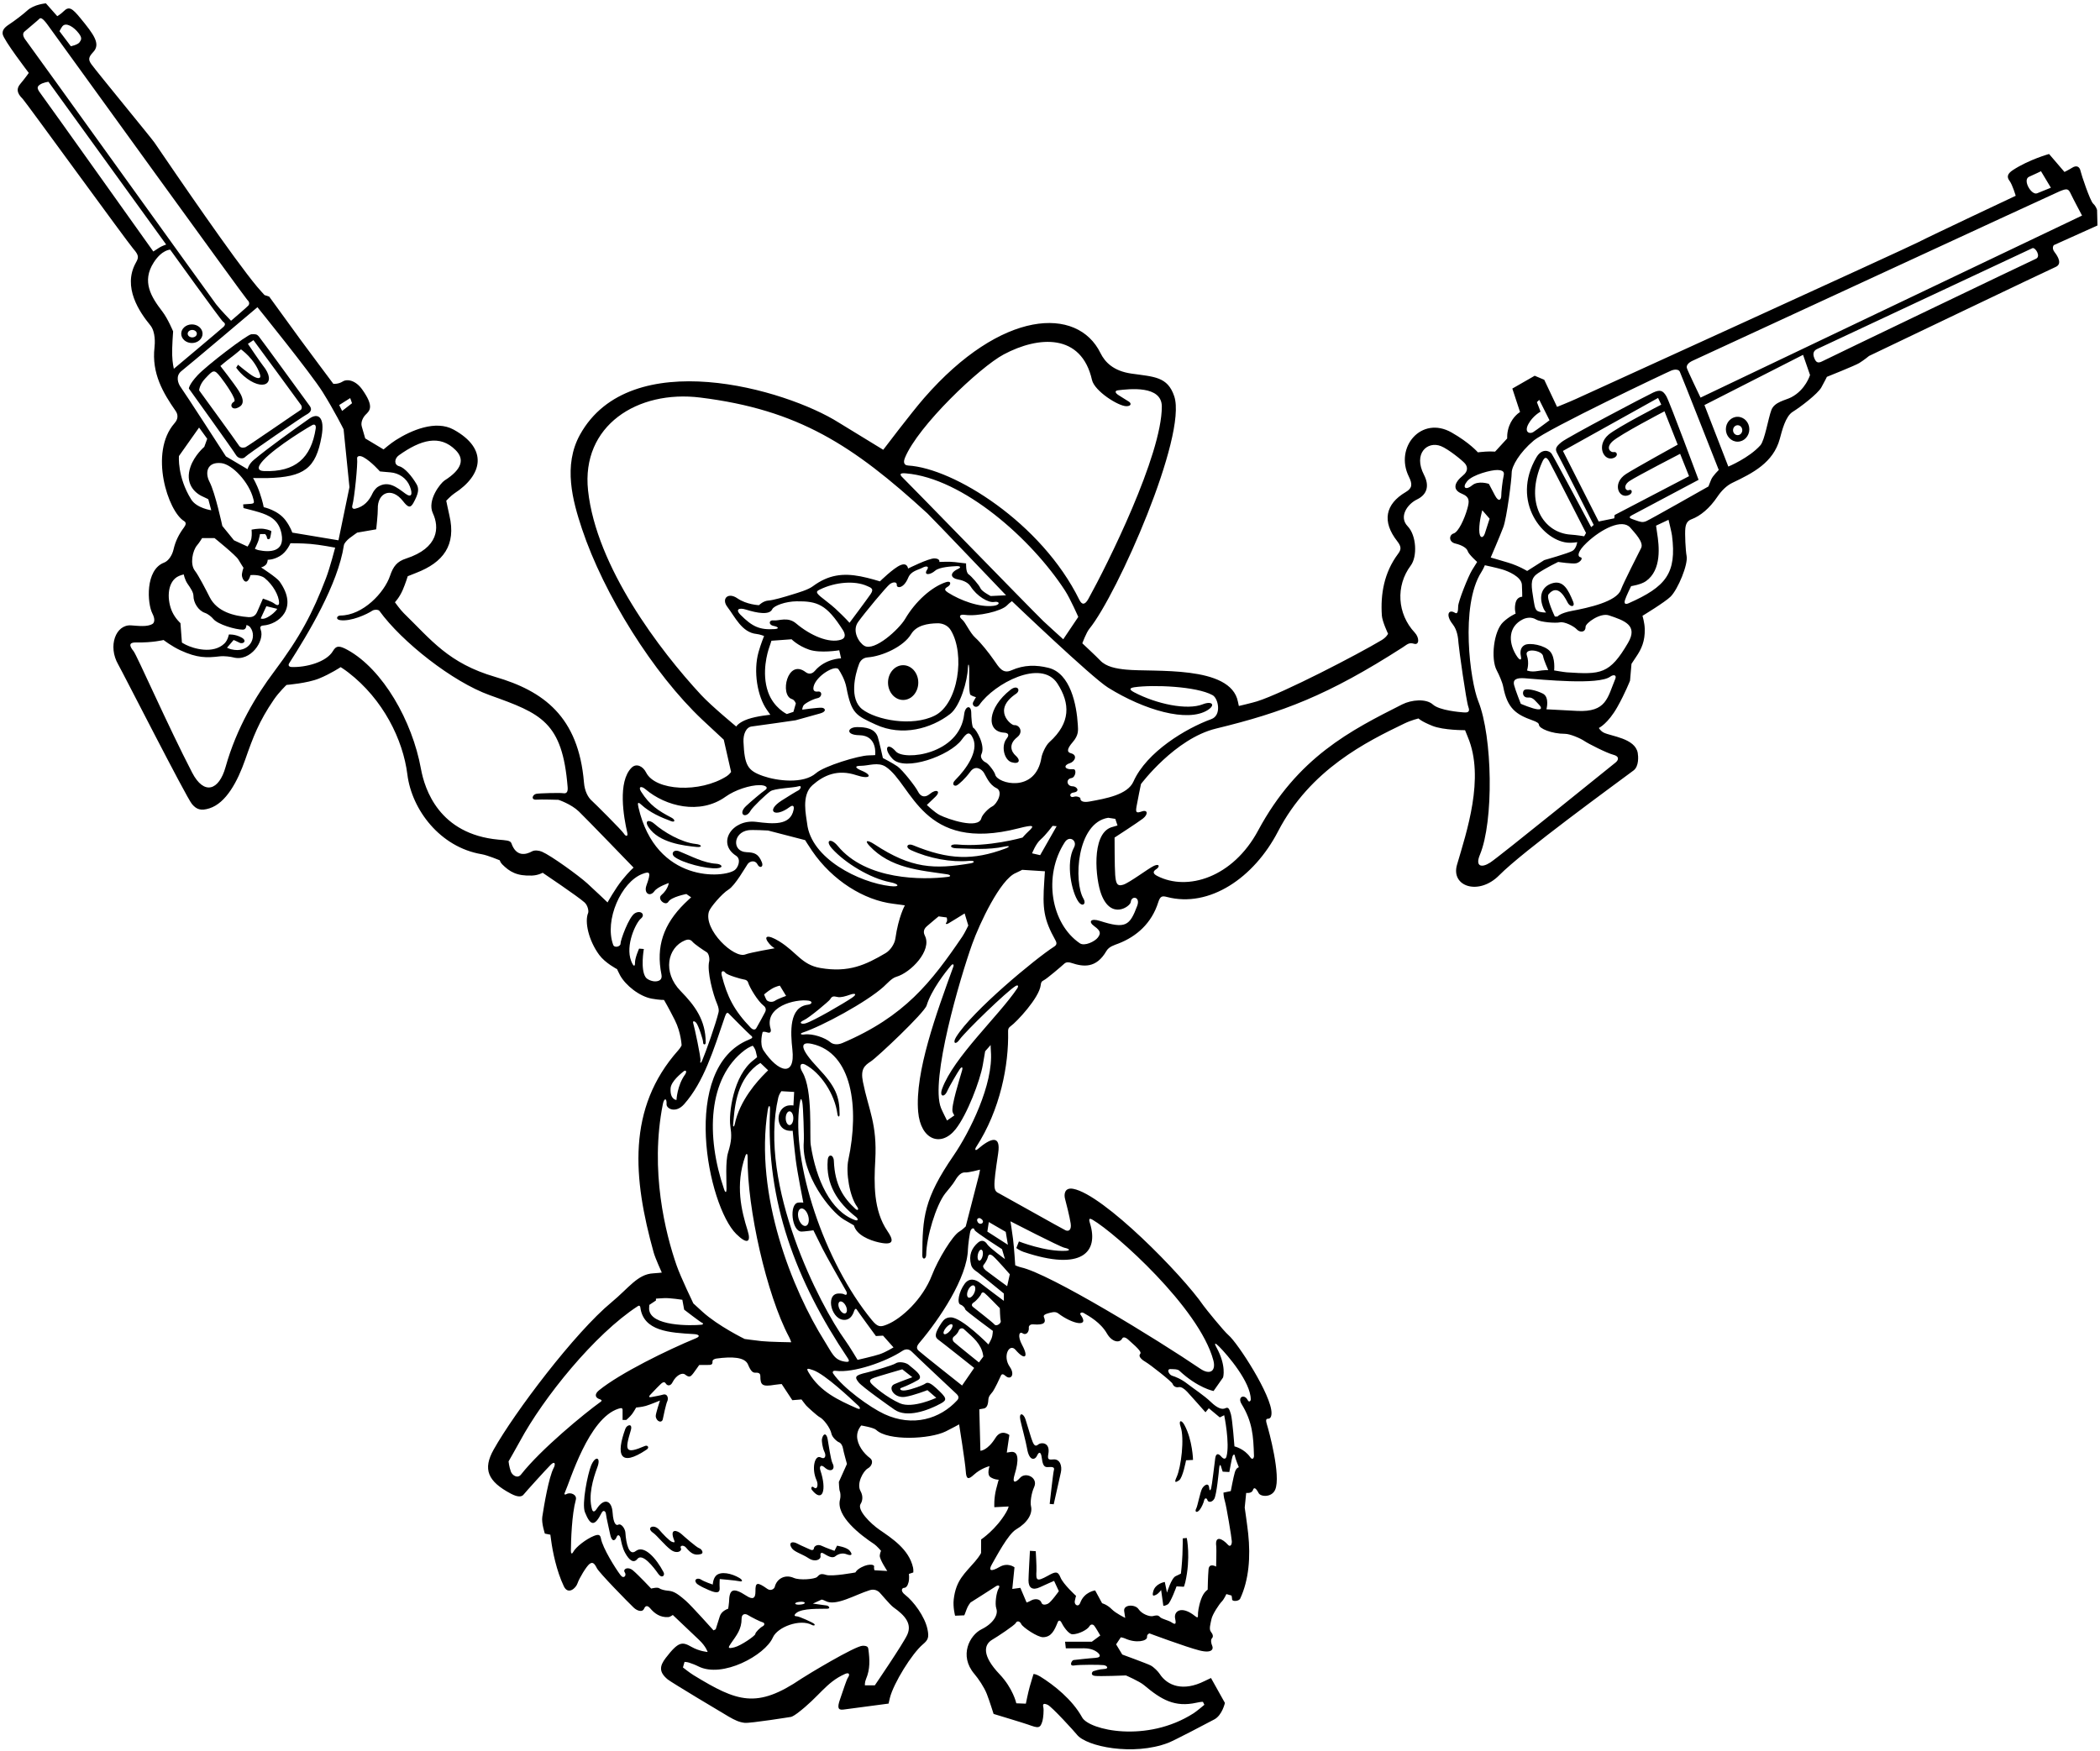 <?xml version="1.0" encoding="UTF-8"?>
<svg xmlns="http://www.w3.org/2000/svg" xmlns:xlink="http://www.w3.org/1999/xlink" width="548pt" height="457pt" viewBox="0 0 548 457" version="1.1">
<g id="surface1">
<path style=" stroke:none;fill-rule:nonzero;fill:rgb(0%,0%,0%);fill-opacity:1;" d="M 535.953 63.98 L 547.336 58.852 L 547.238 54.832 C 547.238 54.832 547.027 53.898 546.215 53.148 C 545.402 52.398 543.121 45.578 542.949 44.719 C 542.68 43.363 541.789 43.098 540.707 43.797 C 539.832 44.355 538.727 44.883 538.727 44.883 L 534.707 40.195 C 534.707 40.195 529.449 41.656 525.289 44.383 C 523.812 45.352 523.621 46.18 524.398 47.215 C 525.176 48.246 526 51.102 526 51.102 C 526 51.102 503.648 61.621 500.648 63.184 C 497.648 64.746 413.004 103.328 411.25 104.129 C 409.496 104.934 406.32 106.203 406.32 106.203 L 402.973 99.125 L 400.484 98.074 L 394.648 101.422 L 396.66 107.547 C 396.66 107.547 394.824 108.598 393.855 111.105 C 393.172 112.879 393.309 114.434 393.309 114.434 L 390.152 117.879 C 390.152 117.879 388.766 117.805 387.703 117.875 C 386.641 117.941 385.656 118.066 385.656 118.066 C 385.656 118.066 383.52 115.574 378.805 112.891 C 370.926 108.395 363.852 116.746 367.645 124.406 C 368.637 126.406 368.527 127.434 366.84 128.426 C 361.457 131.594 360.586 136.121 364.613 141.262 C 365.738 142.699 365.66 143.449 364.84 144.543 C 361.172 149.449 360.227 155.047 360.598 160.656 C 360.699 162.219 362.219 165.426 362.219 165.426 C 362.219 165.426 361.797 166.328 360.547 167.078 C 354.477 170.719 334.93 180.883 328.023 183.062 C 326.836 183.438 323.281 184.27 323.281 184.27 C 323.281 184.27 323.145 183.703 323.039 183.148 C 321.156 173.504 301.004 175.492 293.82 174.773 C 291.297 174.52 288.652 174.059 287.066 172.355 C 286.254 171.48 282.434 167.91 282.434 167.91 C 282.434 167.91 283.449 165.133 284.262 164.133 C 291.629 155.066 309.828 113.727 306.43 103.461 C 304.703 98.238 301.113 98.363 295.195 97.504 C 290.566 96.832 288.34 94.535 287.164 92.141 C 281.152 79.898 261.332 80.715 241.137 103.902 C 237.762 107.777 230.484 117.398 230.484 117.398 C 230.484 117.398 219.609 110.766 218.879 110.301 C 204.953 101.508 164.465 89.848 151.363 113.434 C 146.883 121.496 149.434 130.727 151.867 138.039 C 157.555 155.098 170.508 175.848 183.32 187.906 C 185.445 189.906 188.867 193.07 188.867 193.07 L 190.781 201.488 C 190.781 201.488 190.324 202.156 189.637 202.598 C 182.629 207.055 171.008 206.438 168.602 201.629 C 167.785 199.996 166.062 199.125 164.801 200.387 C 161.137 204.051 162.742 213.281 163.684 217.336 C 163.93 218.41 163.297 218.379 162.797 217.566 C 162.297 216.754 155.062 209.547 154.523 209.086 C 153.398 208.129 152.566 206.434 152.391 204.277 C 150.973 187 141.77 180.34 129.238 176.684 C 117.027 173.121 112.543 167.035 105.34 160.02 C 104.484 159.184 103.055 157.195 103.055 157.195 C 103.055 157.195 104.199 156.031 105.086 154.004 C 105.82 152.305 106.402 150.402 106.402 150.402 C 106.402 150.402 107.887 149.805 108.602 149.527 C 115.676 146.801 119.098 142.297 117.27 134.531 C 117.074 133.723 116.449 130.695 116.449 130.695 C 116.449 130.695 117.738 129.328 118.574 128.781 C 125.926 124.008 127.469 117.16 118.395 112.145 C 113.68 109.535 107.258 112.34 103.25 114.891 C 101.875 115.766 100.09 117.305 100.09 117.305 L 95.305 114.434 C 95.305 114.434 94.773 112.574 94.41 111.34 C 94.043 110.105 94.852 108.805 95.379 108.273 C 96.469 107.188 97.734 106.188 94.516 101.656 C 92.828 99.281 90.617 98.828 89.43 99.578 C 88.242 100.328 86.984 100.18 86.984 100.18 C 86.984 100.18 80.164 91.062 78.371 88.605 C 76.582 86.152 70.242 77.41 70.242 77.41 L 69.027 77.016 C 69.027 77.016 67.797 75.684 67.09 74.836 C 60.949 67.473 46.199 45.848 40.293 37.195 C 39.512 36.051 25.371 18.871 23.879 16.812 C 22.996 15.594 23.051 14.938 24.328 13.586 C 26.324 11.473 24.504 9.016 20.93 4.676 C 18.863 2.16 18 1.539 16.613 2.941 C 15.871 3.688 14.945 4.223 14.945 4.223 L 11.98 0.875 C 11.98 0.875 8.859 1.117 7.102 2.758 C 6.164 3.633 3.793 5.449 2.355 6.387 C 1.012 7.266 0.578 7.977 0.699 8.906 C 0.898 10.402 7.512 19.031 7.512 19.031 C 7.512 19.031 6.496 20.488 5.312 21.883 C 4.297 23.078 4.289 24.23 5.953 25.844 C 6.617 26.488 33.355 63.324 34.793 64.949 C 36.387 66.754 36.156 67.297 35.43 68.613 C 31.93 74.945 36.41 81.48 39.219 84.898 C 40.656 86.648 40.418 89.789 40.32 90.66 C 39.535 97.465 42.578 102.582 45.809 107.23 C 46.887 108.781 45.965 109.984 45.527 110.484 C 38.836 118.133 43.832 133.484 48.035 136.008 C 48.66 136.383 48.523 136.98 48.016 137.66 C 46.734 139.383 45.801 141.156 45.281 143.426 C 44.938 144.934 43.961 146.418 42.824 146.848 C 37.844 148.727 38.422 157.559 39.777 160.152 C 40.527 161.59 40.301 162.531 39.801 162.844 C 38.461 163.68 36.145 163.363 34.199 163.23 C 30.223 162.965 28.066 168.609 30.855 173.453 C 32.043 175.52 48.578 208.031 50.078 209.844 C 51.266 211.281 52.41 211.691 54.645 210.988 C 58.98 209.617 61.98 204.02 64 198.238 C 66.043 192.387 67.582 188.277 71.465 182.605 C 72.836 180.602 74.77 178.773 74.77 178.773 C 74.77 178.773 80.199 178.348 83.262 177.098 C 86.324 175.848 88.895 174.129 88.895 174.129 C 88.895 174.129 89.836 174.703 90.898 175.523 C 99.957 182.512 105.164 193.012 106.305 202.148 C 107.453 211.348 114.836 221.141 125.691 222.961 C 127.203 223.215 130.414 224.547 130.414 224.547 C 130.414 224.547 130.559 225.109 131.059 225.609 C 132.977 227.527 134.852 228.688 138.824 228.531 C 140.449 228.473 141.609 227.801 141.609 227.801 C 141.609 227.801 150.887 234.031 152.551 235.559 C 153.434 236.371 153.656 237.859 153.473 238.297 C 152.516 240.566 153.578 245.445 156.367 249.238 C 157.93 251.363 161.027 252.961 161.027 252.961 C 161.027 252.961 161.512 254.031 161.824 254.598 C 163.266 257.191 166.867 260.094 170.121 260.668 C 172.246 261.043 173.273 260.996 173.273 260.996 C 173.273 260.996 174.473 263.023 176.105 266.27 C 177.734 269.516 177.867 272.859 177.867 272.859 C 177.867 272.859 177.566 273.492 177 274.129 C 163.512 289.281 165.199 307.598 170.574 326.906 C 171 328.434 172.699 332.156 172.699 332.156 C 172.699 332.156 171.641 332.297 170.453 332.359 C 166.375 332.57 164.062 336.207 159.609 339.883 C 149.996 347.816 134.254 368.668 128.812 378.379 C 125.965 383.465 127.223 386.641 133.316 389.867 C 135.145 390.836 136.156 390.719 136.637 390.094 C 137.121 389.469 142.617 383.391 143.723 382.309 C 144.828 381.227 145 382.176 144.5 383.113 C 143.199 385.551 141.957 393 141.512 395.906 C 141.262 397.531 142.184 400.289 142.184 400.289 L 143.617 400.574 C 143.617 400.574 143.746 401.465 143.828 402.094 C 144.199 404.902 145.203 409.98 147.133 414.035 C 148.234 416.359 150.27 414.57 150.707 413.258 C 151.145 411.945 153.016 408.844 153.824 408.219 C 154.641 407.594 155.121 408.047 155.746 409.297 C 156.371 410.547 163.996 418.301 165.336 419.582 C 166.383 420.586 167.695 420.805 168.055 419.922 C 168.254 419.422 168.746 418.684 169.688 419.809 C 170.801 421.145 172.316 422.23 174.398 422.078 C 174.898 422.039 175.57 421.527 175.57 421.527 C 175.57 421.527 180.574 426.285 182.406 428.016 C 184.238 429.742 184.66 431.188 184.66 431.188 C 184.66 431.188 182.527 431.035 180.445 429.852 C 178.023 428.473 177.082 428.383 173.73 432.738 C 172.086 434.883 171.926 436.438 174.254 438.359 C 175.148 439.098 188.602 447.16 190.18 448.07 C 191.758 448.98 192.887 449.516 194.324 449.68 C 195.762 449.844 206.473 448.121 206.473 448.121 C 206.473 448.121 207.023 447.961 208.066 447.176 C 213.887 442.781 215.465 439.16 220.516 436.918 C 221.691 436.395 221.762 437.172 221.324 437.797 C 220.887 438.422 220.199 440.719 219.211 443.535 C 218.465 445.652 218.637 446.406 220.074 446.219 C 220.77 446.129 231.887 444.656 231.887 444.656 C 231.887 444.656 231.969 444.168 232.219 443.168 C 233.188 439.309 237.977 431.605 240.816 429.203 C 242.18 428.047 242.492 427.43 242.02 425.203 C 241.32 421.906 238.398 417.973 236.203 416.277 C 234.828 415.215 235.41 414.449 235.91 414.449 C 236.41 414.449 236.848 413.973 237.094 412.973 C 237.34 411.977 237.18 410.812 237.18 410.812 L 238.328 410.43 C 238.328 410.43 238.387 409.719 238.262 409.156 C 237.199 404.371 232.734 401.516 229.48 399.27 C 227.211 397.699 223.52 394.078 224.605 392.488 C 224.977 391.941 225.363 390.629 224.555 389.191 C 223.445 387.23 225.285 383.93 226.449 383.281 C 227.574 382.656 227.977 381.27 227.039 380.582 C 225.359 379.348 223.66 377.082 223.66 374.844 C 223.66 373.219 224.742 372.066 224.742 372.066 C 224.742 372.066 228 372.605 228.641 373.219 C 231.707 376.137 242.605 375.668 246.801 373.609 C 248.391 372.828 250.285 371.777 250.285 371.777 C 250.285 371.777 251.898 381.844 252.023 384.031 C 252.148 386.219 252.742 386.195 254.102 384.953 C 256.051 383.168 258.227 382.684 258.227 382.684 C 258.227 382.684 257.445 384.852 258.445 385.539 C 259.445 386.227 260.617 386.223 260.617 386.223 C 260.617 386.223 260.445 386.719 259.949 388.672 C 259.324 391.133 259.473 393.398 259.473 393.398 L 263.203 393.207 C 263.203 393.207 263.148 393.727 262.523 394.789 C 259.91 399.234 256.027 401.816 256.027 401.816 L 256.012 405.344 C 256.012 405.344 255.699 406.094 254.402 407.609 C 251.727 410.73 249.449 412.449 248.875 417.473 C 248.641 419.527 249.234 421.719 249.234 421.719 L 251.629 421.621 C 251.629 421.621 251.902 421.039 252.219 420.102 C 252.527 419.164 253.254 418.273 253.254 418.273 C 253.254 418.273 259.293 414.457 259.844 414.066 C 260.395 413.672 261.137 413.719 260.574 414.656 C 260.012 415.594 259.562 418.602 259.996 419.852 C 260.57 421.484 259.148 423.777 256.156 425.25 C 253.062 426.773 250.172 432.105 254.258 436.91 C 255.32 438.16 256.812 440.359 257.508 442.133 C 258.203 443.906 259.281 447.355 259.281 447.355 C 259.281 447.355 267.098 449.711 268.309 450.145 C 270.902 451.078 271.461 451.238 272.039 449.164 C 272.234 448.457 272.438 446.406 272.254 445.594 C 272.062 444.781 272.289 444.488 273.387 444.973 C 274.484 445.461 280.48 452.059 280.996 452.73 C 283.438 455.906 295.789 458.363 304.816 454.914 C 306.426 454.301 314.84 449.871 316.887 448.781 C 318.938 447.695 319.645 444.484 319.645 444.484 L 316.012 437.98 C 316.012 437.98 315.074 438.406 314.324 438.781 C 308.742 441.574 304.637 440.031 302.602 436.879 C 302.234 436.309 301.133 435.16 300.27 434.703 C 299.406 434.246 292.859 431.855 292.859 431.855 L 291.254 429.195 L 292.477 427.359 C 292.477 427.359 293.07 427.43 293.633 427.684 C 296.5 428.977 299.41 428.328 299.324 427.281 C 299.262 426.531 299.953 426.336 299.953 426.336 C 299.953 426.336 309.539 429.914 313 430.785 C 316.461 431.656 316.648 430.281 316.336 429.594 C 316.023 428.906 315.895 427.973 316.27 427.598 C 316.645 427.223 316.555 426.605 315.992 425.918 C 315.43 425.23 315.887 423.844 316.137 422.594 C 316.387 421.344 318.164 418.691 318.789 418.066 C 319.414 417.441 320.027 416.074 320.027 416.074 L 321.367 416.457 C 321.367 416.457 321.496 416.891 321.52 417.469 C 321.539 418.047 323.277 418.012 323.633 417.246 C 325.922 412.332 326.355 406.344 325.723 400.344 C 325.492 398.16 324.812 393.496 324.812 393.496 L 325.195 389.668 C 325.195 389.668 326.633 389.887 326.949 388.934 C 327.137 388.371 327.523 387.961 328.449 389.719 C 328.969 390.711 331.852 390.902 332.754 388.844 C 334.344 385.227 331.074 373.297 330.637 371.91 C 330.32 370.91 330.273 370.312 330.836 370.312 C 331.398 370.312 331.773 369.957 331.805 368.902 C 331.934 364.312 322.988 350.52 320.566 348.477 C 319.379 347.477 314.539 341.496 314.059 340.797 C 308.504 332.707 287.961 311.793 280.07 310.301 C 277.762 309.863 277.617 311.785 277.922 312.898 C 278.223 314.012 279.145 317.641 279.395 319.34 C 279.645 321.039 278.879 321.488 278.062 321.129 C 277.246 320.766 261.371 311.809 260.816 311.547 C 259.203 310.785 259.062 310.422 260.473 301.035 C 261.23 295.98 258.461 297.105 255.184 299.895 C 254.441 300.523 254.355 299.973 254.715 299.414 C 261.055 289.66 263.273 277.887 263.066 269.223 C 263.051 268.594 263.16 268.242 263.785 267.805 C 265.227 266.797 271.188 260.488 271.582 257.109 C 271.66 256.453 271.734 256.172 272.469 255.805 C 273.199 255.441 277.094 252.133 277.676 251.578 C 278.254 251.023 278.941 251.121 279.637 251.352 C 282.652 252.352 286.043 252.844 288.715 248.23 C 289.402 247.043 290.797 246.688 291.902 246.258 C 296.562 244.438 300.516 241.016 302.254 235.484 C 302.77 233.844 303.32 233.805 304.508 234.117 C 315.586 237.031 327.219 229.133 333.484 217.047 C 341.906 200.809 356.625 193.598 366.48 188.84 C 368.297 187.965 370.16 187.523 370.16 187.523 C 370.16 187.523 370.812 188.258 373.754 189.445 C 376.688 190.633 382.309 190.586 382.309 190.586 C 382.309 190.586 382.691 191.574 383.039 192.398 C 387.516 203.035 382.68 217.246 380.207 225.727 C 378.551 231.41 385.895 233.844 391.23 228.449 C 397.512 222.098 420.992 205.055 426.27 201.105 C 427.742 200.008 427.516 197.324 427.371 196.52 C 426.691 192.691 420.422 192.184 418.508 191.227 C 417.633 190.789 417.227 190.012 417.227 190.012 C 417.227 190.012 419.602 188.902 422.086 184.477 C 424.086 180.914 425.359 177.668 425.359 177.668 L 425.742 173.27 C 425.742 173.27 426.223 172.504 426.949 171.445 C 428.371 169.379 429.277 167.324 429.203 164.156 C 429.164 162.531 428.609 160.734 428.609 160.734 C 428.609 160.734 434.512 157.156 435.949 155.723 C 437.859 153.812 440.566 147.312 440.121 145.094 C 439.871 143.844 439.617 139.285 439.805 137.785 C 439.992 136.285 440.672 135.809 441.469 135.508 C 443.699 134.664 446.102 132.715 448.164 129.648 C 449.215 128.09 450.559 126.738 452.094 126.008 C 457.422 123.465 462.746 120.758 464.441 114.551 C 465.004 112.488 465.895 108.664 467.832 107.477 C 469.77 106.289 474.352 102.797 475.289 101.109 C 476.227 99.422 476.73 98.359 476.73 98.359 C 476.73 98.359 484.098 95.422 485.164 94.766 C 486.48 93.949 487.734 92.906 487.734 92.906 C 487.734 92.906 534.598 70.461 536.402 69.688 C 538.203 68.918 537.035 66.957 536.16 65.832 C 535.285 64.707 535.953 63.98 535.953 63.98 Z M 529.508 46.129 C 530.777 45.574 532.602 44.691 532.602 44.691 L 535.184 48.996 C 535.184 48.996 532.527 50.059 531.598 50.449 C 530.113 51.074 527.688 46.922 529.508 46.129 Z M 441.754 94.125 C 443.082 93.535 536.012 50.531 537.43 49.949 C 539.406 49.137 539.734 49.211 540.371 50.578 C 540.957 51.828 543.316 56.266 543.316 56.266 L 443.762 103.781 C 443.762 103.781 440.309 96.617 440.176 96.012 C 440.043 95.406 440.496 94.688 441.754 94.125 Z M 398.836 110.68 C 400.004 108.512 402.012 107.449 402.012 107.449 L 401.059 104.961 L 401.68 104.367 L 404.348 109.699 C 404.348 109.699 401.012 112.199 400.098 112.781 C 399.18 113.367 397.668 112.848 398.836 110.68 Z M 390.742 122.68 C 392.238 122.723 392.613 123.16 392.383 124.176 C 392.078 125.496 391.754 128.473 391.758 129.434 C 391.762 130.391 391.098 131.199 390.098 129.281 C 389.098 127.367 388.527 126.297 388.527 126.297 C 388.527 126.297 385.742 125.344 384.16 126.68 C 382.574 128.012 381.43 127.367 382.848 125.617 C 384.262 123.867 389.246 122.633 390.742 122.68 Z M 388.719 135.383 C 388.719 135.383 387.879 138.031 387.461 139.281 C 387.047 140.531 386.012 140.699 386.012 138.281 C 386.012 135.867 386.805 133.184 386.805 133.184 Z M 289.16 179.48 C 298.609 185.363 309.898 188.637 315.129 185.352 C 317.32 183.973 316.234 182.887 313.871 183.824 C 309.781 185.445 301.785 183.758 295.988 180.711 C 294.551 179.957 294.75 179.559 296.098 179.367 C 300.863 178.691 312.211 179.105 316.43 181.449 C 317.93 182.281 318.848 186.699 316.098 187.699 C 309.434 190.121 299.203 196.277 295.77 204.008 C 294.238 207.453 288.516 208.441 284.348 209.199 C 281.598 209.699 281.926 208.277 281.926 208.277 C 281.926 208.277 281.156 207.652 280.156 207.984 C 279.156 208.32 278.867 207.027 280.098 206.867 C 282.012 206.617 280.988 205.23 279.906 205.23 C 278.363 205.23 278.047 203.32 279.605 203.082 C 280.688 202.914 281.012 200.73 280.098 200.781 C 277.562 200.934 277.512 199.699 279.18 199.199 C 280.398 198.836 281.348 197.117 279.465 196.609 C 278.406 196.328 278.348 195.531 279.93 193.699 C 281.512 191.867 281.348 190.617 281.262 189.199 C 280.957 184.012 279.355 175.73 273.586 174.309 C 270.43 173.531 267.262 173.48 263.926 174.965 C 261.676 175.965 260.711 174.23 259.375 172.312 C 258.043 170.395 255.965 167.762 254.512 166.449 C 253.062 165.137 251.98 162.449 251.062 161.699 C 250.145 160.949 250.363 160.281 251.758 160.48 C 255.168 160.969 261.305 159.535 262.762 158.031 C 263.367 157.41 264.062 156.91 264.062 156.91 C 264.062 156.91 284.863 176.805 289.16 179.48 Z M 249.574 221.414 C 253.648 221.504 257.676 221.906 262.102 220.98 C 263.602 220.668 263.594 221.016 262.359 221.477 C 253.938 224.621 247.59 224.457 238.238 220.605 C 236.797 220.012 236.113 221.156 237.66 221.867 C 242.465 224.078 248.285 225.125 252.848 224.699 C 254.426 224.551 254.512 225.137 253.254 225.348 C 243.789 226.934 237.836 226.727 228.227 220.395 C 226.363 219.172 225.48 219.273 226.891 220.781 C 232.387 226.652 240.023 227.148 247.074 228.191 C 248.16 228.352 248.172 228.773 247.43 228.867 C 240.848 229.699 226.031 229.812 218.598 220.781 C 216.773 218.57 215.18 219.34 217.16 221.531 C 220.562 225.285 227.105 229.254 232.242 230.254 C 234.672 230.723 234.988 231.605 232.262 231.281 C 224.246 230.34 211.617 224.117 210.617 214.922 C 210.41 213.004 209.004 207.59 212.02 204.934 C 214.98 202.328 218.59 200.703 223.492 202.34 C 226.969 203.5 227.906 202.41 224.816 201.137 C 223.398 200.555 222.676 199.883 224.676 199.883 C 226.676 199.883 229.156 198.812 231.156 200.145 C 238.094 204.77 240.602 222.68 265.758 216.211 C 269.965 215.129 269.996 215.512 268.348 217.031 C 267.527 217.789 266.84 218.613 266.84 218.613 C 266.84 218.613 257.848 221.199 249.742 220.418 C 247.789 220.23 247.594 221.371 249.574 221.414 Z M 223.41 317.676 C 223.965 318.109 224.012 318.781 223.098 318.449 C 216.777 316.152 212.965 307.945 211.566 298.844 C 211.203 296.496 212.188 284.531 209.383 279.828 C 208.43 278.227 208.91 277.254 210.098 277.867 C 214.117 279.953 217.844 285.551 218.527 290.758 C 218.637 291.586 219.094 291.68 219.094 290.844 C 219.094 286.191 218.062 283.605 213.457 278.734 C 208.805 273.812 208.5 271.715 211.906 272.477 C 222.363 274.809 224.312 289.039 221.371 302.762 C 220.68 305.988 221.688 312.332 223.691 315.004 C 224.191 315.668 223.855 316.109 223.234 315.539 C 220.074 312.645 217.848 309.277 217.598 303.008 C 217.531 301.359 216.141 301.047 215.996 302.77 C 215.469 309.047 218.461 313.805 223.41 317.676 Z M 208.289 313.898 C 205.844 314.203 206.621 321.457 209.148 321.457 C 209.898 321.457 212.262 321.125 212.262 321.125 C 212.262 321.125 213.715 324.027 214.656 325.949 C 215.488 327.641 219.77 335.16 220.793 336.953 C 221.215 337.688 220.93 338.203 220.324 337.848 C 220.012 337.66 219.449 337.609 218.828 337.621 C 215.152 337.703 217.039 345.09 220.762 344.469 C 221.828 344.289 222.504 343.363 222.879 342.191 C 223.02 341.754 223.324 341.367 223.598 341.844 C 223.871 342.32 228.57 348.723 228.57 348.723 L 230.43 348.617 L 233.164 351.688 C 233.164 351.688 231.109 352.941 229.605 353.453 C 228.105 353.969 223.789 354.941 223.789 354.941 C 223.789 354.941 221.621 351.32 220.562 349.859 C 213.93 340.699 197.77 309.273 203.105 286.438 C 203.289 285.641 203.891 284.816 203.891 284.816 L 207.238 285.008 L 207.047 288.547 C 207.047 288.547 206.09 288.379 205.242 288.668 C 202.551 289.598 202.34 294.285 205.41 295.055 C 206.074 295.219 206.855 295.148 206.855 295.148 C 206.855 295.148 207.242 299.426 207.656 302.758 C 208.074 306.094 209.629 313.898 209.629 313.898 C 209.629 313.898 208.957 313.816 208.289 313.898 Z M 210.902 317.348 C 211.262 318.598 210.988 319.766 210.297 319.965 C 209.605 320.164 208.754 319.312 208.395 318.066 C 208.039 316.82 208.312 315.648 209.004 315.449 C 209.695 315.254 210.547 316.102 210.902 317.348 Z M 220.637 342.781 C 220.184 343.004 219.48 342.504 219.07 341.664 C 218.66 340.824 218.695 339.961 219.148 339.738 C 219.605 339.52 220.305 340.02 220.719 340.859 C 221.129 341.699 221.094 342.562 220.637 342.781 Z M 190.574 293.848 C 190.93 296.34 190.98 297.617 189.988 300.855 C 189.277 303.18 189.598 308.094 189.586 310.348 C 189.582 311.281 189.312 311.465 188.949 310.406 C 184.188 296.523 184.719 281.379 194.328 274.102 C 195.465 273.242 196.426 272.953 196.426 272.953 C 196.426 272.953 197.012 273.559 197.23 274.461 C 197.426 275.273 197.574 275.922 197.574 275.922 C 197.574 275.922 197.262 276.23 196.73 276.629 C 191.266 280.711 190.141 290.785 190.574 293.848 Z M 198.82 225.082 C 197.922 222.84 196.863 222.504 194.816 222.43 C 190.977 222.285 191.254 217.316 195.242 216.703 C 196.324 216.535 200.422 216.777 200.422 216.777 L 210.105 219.285 C 210.105 219.285 210.848 220.527 211.93 222.109 C 217.199 229.809 225.434 234.98 233.152 235.902 C 234.297 236.035 236.129 236.312 236.129 236.312 C 236.129 236.312 234.469 239.203 233.641 245.023 C 233.449 246.344 232.371 248.027 231.105 248.773 C 225.883 251.852 221.461 253.934 214.066 252.656 C 209.176 251.812 207.949 248.547 203.348 245.699 C 200.207 243.758 199.031 244.305 200.766 246.348 C 201.48 247.188 202.164 247.508 202.164 247.508 C 202.164 247.508 195.762 248.617 194.512 249.117 C 191.578 250.289 183.535 242.676 184.992 237.938 C 185.324 236.855 188.352 233.273 190.102 232.191 C 191.852 231.109 194.535 226.328 195.102 225.531 C 195.664 224.734 197.074 224.43 197.656 225.598 C 198.238 226.766 199.32 226.332 198.82 225.082 Z M 222.379 260.395 C 220.426 261.75 212.227 266.543 210.18 267.117 C 209.148 267.406 208.262 266.949 209.762 266.281 C 211.199 265.645 216.352 261.285 216.602 260.867 C 217.09 260.051 217.379 259.941 218.57 260.227 C 219.383 260.418 220.676 260.035 221.84 259.621 C 223.008 259.203 223.855 259.371 222.379 260.395 Z M 205.133 259.941 C 205.133 259.941 202.965 260.707 202.258 261.195 C 201.418 261.773 200.27 261.398 200.02 260.98 C 199.77 260.562 199.391 259.562 199.391 259.562 C 199.391 259.562 200.262 258.781 201.348 258.117 C 202.43 257.449 203.508 257.266 203.508 257.266 Z M 189.316 253.926 C 189.789 254.531 193.531 255.586 194.074 255.648 C 194.617 255.715 195.059 255.918 195.223 256.449 C 195.652 257.84 197.777 261.344 199.234 262.461 C 199.953 263.016 199.895 263.66 199.691 264.102 C 199.488 264.547 197.691 267.812 197.34 268.391 C 196.98 268.973 196.301 268.668 195.93 268.281 C 191.512 263.699 189.762 260.117 188.348 254.617 C 188.059 253.492 188.68 253.117 189.316 253.926 Z M 191.312 293.535 C 191.68 289.852 191.832 282.574 197.402 278.117 C 197.715 277.867 198.438 277.449 198.438 277.449 L 200.445 279.363 C 200.445 279.363 199.98 279.82 199.672 280.133 C 197.805 282.004 192.98 287.176 191.711 293.535 C 191.586 294.16 191.242 294.223 191.312 293.535 Z M 200.348 289.727 C 200.562 288.379 201.004 288.277 200.938 289.785 C 199.887 313.598 207.637 334.223 221.207 354.469 C 221.812 355.375 221.516 355.582 220.391 355.395 C 217.66 354.938 217.211 353.301 215.199 350.098 C 206.762 336.656 196.828 311.93 200.348 289.727 Z M 207.02 291.867 C 207.02 292.859 206.578 293.664 206.027 293.664 C 205.48 293.664 205.035 292.859 205.035 291.867 C 205.035 290.875 205.48 290.07 206.027 290.07 C 206.578 290.07 207.02 290.875 207.02 291.867 Z M 206.773 273.93 C 207.598 281.367 203.004 279.812 199.262 274.199 C 198.098 272.449 199.012 269.367 199.012 269.367 C 199.012 269.367 199.363 269.16 200.234 269.473 C 201.105 269.781 201.277 269.164 201.086 268.516 C 199.344 262.734 207.48 260.684 210.984 261.184 C 212.148 261.348 211.93 262.117 210.848 262.242 C 205.852 262.816 206.281 269.457 206.773 273.93 Z M 219.848 272.234 C 218.527 272.797 217.328 272.605 216.656 272.012 C 215.41 270.914 212.105 269.703 209.91 270.008 C 208.938 270.141 208.668 269.785 209.43 269.531 C 214.57 267.82 226.086 261.594 230.578 257.551 C 231.414 256.801 232.695 255.305 233.859 254.969 C 237.703 253.871 243.27 248.066 241.359 244.246 C 241.109 243.746 240.723 242.762 241.848 241.781 C 242.969 240.805 244.93 239.184 244.93 239.184 L 247.035 239.469 C 247.035 239.469 247.348 240.281 246.938 240.809 C 246.668 241.16 246.922 241.332 247.473 241.027 C 248.062 240.699 251.723 238.418 251.723 238.418 L 252.68 241.574 C 252.68 241.574 251.723 243.574 251.121 244.457 C 243.012 256.367 236.105 265.305 219.848 272.234 Z M 271.578 219.098 C 272.887 217.973 274.684 215.555 274.684 215.555 L 275.734 215.648 L 271.43 223.207 L 269.324 222.73 C 269.324 222.73 270.27 220.227 271.578 219.098 Z M 273.848 193.699 C 272.824 194.621 271.914 196.832 271.781 197.68 C 270.262 207.199 260.227 204.539 259.703 202.188 C 259.539 201.438 257.957 199.32 257.207 198.988 C 256.457 198.656 255.684 197.684 256.102 196.848 C 257.211 194.629 254.762 190.367 254.016 189.996 C 253.617 189.801 253.449 187 253.449 186.086 C 253.449 183.875 251.848 184.219 251.602 186.434 C 250.43 196.938 235.949 198.637 233.762 196.117 C 231.527 193.539 230.383 195.371 232.914 198.066 C 236.105 201.469 247.898 197.254 250.965 193.07 C 252.27 191.293 253.004 190.684 253.926 192.754 C 255.406 196.086 252.164 200.707 249.312 203.559 C 248.145 204.727 249.062 205.281 249.637 205.012 C 250.211 204.738 251.855 203.27 253.191 201.438 C 254.523 199.605 256.164 200.758 256.746 201.676 C 257.328 202.594 258.098 204.781 260.012 205.699 C 261.93 206.617 260.129 209.883 258.961 210.465 C 257.797 211.051 256.277 212.758 256.098 213.531 C 255.379 216.586 247.289 213.785 245.23 212.742 C 243.852 212.039 241.867 210.102 241.867 210.102 C 241.867 210.102 243.344 208.688 244.066 207.996 C 245.66 206.469 244.324 205.809 242.625 207.242 C 241.484 208.203 240.273 208.113 239.512 206.531 C 238.953 205.367 235.512 200.949 234.18 200.031 C 232.848 199.117 230.391 197.855 230.391 197.855 C 230.391 197.855 229.383 193.32 229.055 192.348 C 228.32 190.16 225.906 189.754 223.578 189.785 C 221.113 189.82 220.586 191.844 224.246 191.898 C 229.062 191.965 228.379 197.09 228.379 197.09 C 228.379 197.09 227.785 197.148 226.66 197.164 C 224.039 197.211 215.066 199.949 212.953 201.797 C 209.609 204.727 202.684 203.797 199.145 202.559 C 195.09 201.141 194.285 199.805 194.012 193.594 C 193.93 191.676 194.68 189.781 196.18 189.617 C 197.68 189.449 207.621 188 207.621 188 C 207.621 188 212.32 186.703 214.07 186.203 C 215.82 185.703 215.352 184.781 214.41 184.723 C 213.473 184.66 209.344 185.227 209.344 185.227 C 209.344 185.227 209.34 184.773 209.629 184.199 C 209.918 183.629 212.109 182.473 213.34 182.223 C 214.57 181.969 214.66 180.336 213.41 180.504 C 212.16 180.668 212.172 179.77 212.312 179.191 C 212.988 176.391 217.973 173.434 218.828 174.715 C 219.305 175.426 220.473 177.336 220.871 179.43 C 222.172 186.266 223.34 186.73 228.512 189.117 C 235.434 192.312 242.98 190.172 247.93 186.367 C 250.621 184.297 252.48 177.543 252.562 174.434 C 252.594 173.281 252.844 173.055 252.914 174.344 C 252.988 175.633 252.711 181.055 253.281 181.402 C 253.855 181.754 254.688 181.973 254.688 181.973 C 254.688 181.973 254.336 182.523 253.98 183.203 C 253.453 184.211 254.785 185.102 255.602 183.934 C 259.43 178.449 271.711 171.84 275.945 178.422 C 279.281 183.613 279.445 188.641 273.848 193.699 Z M 244.039 148.953 C 245.16 147.969 248.504 147.828 249.574 147.77 C 250.648 147.715 250.84 148.109 250.098 148.449 C 247.504 149.645 248.262 150.934 249.902 151.223 C 250.715 151.367 252.465 151.77 253.262 153.031 C 254.91 155.633 257.914 157.391 259.43 157.117 C 260.879 156.855 261.129 157.879 259.348 158.117 C 255.582 158.617 250.551 156.68 247.43 154.699 C 246.57 154.156 246.266 153.727 247.254 153.18 C 248.242 152.629 248.285 151.473 246.848 151.949 C 243.066 153.199 238.867 156.992 236.203 161.535 C 234.645 164.195 228.195 170.121 225.547 168.562 C 224.129 167.73 222.258 164.676 223.926 162.344 C 225.594 160.012 231.355 153.059 232.242 152.434 C 233.133 151.809 234.105 151.867 234.023 152.699 C 233.941 153.531 235.762 153.781 237.008 150.777 C 237.742 149.008 239.598 148.781 240.68 148.199 C 241.762 147.617 242.531 147.801 241.93 148.699 C 240.93 150.199 242.66 150.168 244.039 148.953 Z M 243.93 186.781 C 237.977 189.758 228.641 187.902 225.051 185.156 C 221.547 182.48 223.117 176.062 224.188 173.273 C 224.453 172.578 225.094 171.688 226.414 171.586 C 230.32 171.285 235.836 168.719 237.754 165.52 C 239.145 163.203 242.074 162.73 244.66 162.684 C 245.672 162.664 247.227 163.039 248.105 164.484 C 251.93 170.781 250.051 183.723 243.93 186.781 Z M 227.215 155.031 C 226.25 156.453 221.684 162.555 221.684 162.555 C 221.684 162.555 220.68 161.367 217.949 158.824 C 216.793 157.754 214.699 156.227 214.098 155.699 C 212.766 154.543 213.039 154.316 214.004 153.848 C 218.027 151.891 223.086 151.504 226.262 152.949 C 227.18 153.367 228.18 153.609 227.215 155.031 Z M 219.961 164.469 C 220.574 165.434 220.762 166.531 219.512 166.949 C 216.336 168.008 211.445 165.855 207.742 162.723 C 205.574 160.887 203.234 162.098 201.902 161.93 C 200.57 161.766 200.512 163.117 201.848 163.367 C 203.18 163.617 203.43 164.117 202.098 164.199 C 198.238 164.441 196.359 163.602 193.211 160.453 C 191.91 159.156 192.699 158.496 194.68 159.117 C 197.531 160.008 200.762 160.617 201.512 159.031 C 201.977 158.059 205.031 156.984 207.848 156.949 C 213.301 156.883 215.703 157.754 219.961 164.469 Z M 200.723 169.012 C 201.051 168.086 201.305 167.242 201.305 167.242 L 206.566 166.859 C 206.566 166.859 208.234 168.57 211.152 169.57 C 214.066 170.57 219.004 169.73 219.004 169.73 L 219.48 171.836 C 219.48 171.836 215.402 171.879 212.656 175.086 C 211.945 175.918 211.059 176.055 210.246 175.438 C 205.453 171.785 203.41 181.477 206.648 182.465 C 207.371 182.688 207.672 183.609 207.672 183.609 L 207.047 185.801 L 205.324 186.375 C 205.324 186.375 201.879 184.754 200.43 180.617 C 198.648 175.547 200.34 170.094 200.723 169.012 Z M 236.133 119.527 C 239.539 111.16 255.656 95.852 261.918 92.512 C 271.098 87.617 282.207 87 284.953 99.16 C 285.617 102.086 291.84 106.02 293.926 106.02 C 295.34 106.02 295.203 105.18 294.551 104.809 C 293.895 104.438 293.035 103.832 291.988 103.203 C 290.945 102.574 290.824 101.977 291.762 101.867 C 294.699 101.52 303.18 100.52 303.18 106.117 C 303.18 118.852 288.941 147.422 284.016 156.312 C 283.156 157.863 282.363 158.004 281.648 156.543 C 271.742 136.418 248.852 122.207 236.988 121.508 C 235.57 121.426 235.867 120.168 236.133 119.527 Z M 236.406 123.555 C 251.32 124.801 269.176 140.668 277.93 154.164 C 279.316 156.305 281.379 161.023 281.379 161.023 L 277.457 166.859 C 277.457 166.859 273.008 162.848 272.262 162.117 C 267.93 157.867 236.762 125.781 235.598 124.699 C 234.43 123.617 235.137 123.445 236.406 123.555 Z M 182.965 181.395 C 172.203 169.797 155.594 147.969 153.453 128.012 C 151.645 111.109 166.324 101.727 182.738 103.766 C 208.32 106.941 222.574 116.191 242.012 134.012 C 243.012 134.93 262.531 155.379 262.531 155.379 L 258.516 155.57 C 258.516 155.57 256.172 154.355 255.84 153.523 C 255.504 152.691 253.504 150.414 252.75 149.898 C 251.996 149.383 252.105 147.055 252.105 147.055 C 252.105 147.055 250.41 146.883 249.16 146.715 C 247.91 146.547 245.121 146.672 245.121 146.672 C 245.121 146.672 245.41 145.832 243.91 145.746 C 242.41 145.664 236.957 148.398 236.957 148.398 C 236.957 148.398 236.828 146.754 234.996 147.504 C 233.16 148.254 229.621 151.742 229.621 151.742 C 229.621 151.742 226.852 150.879 224.578 150.438 C 219.969 149.555 216.188 149.996 212.098 153.031 C 210.844 153.965 208.297 154.688 206.922 155.117 C 204.68 155.816 201.836 156.664 200.492 156.754 C 199.148 156.844 198.055 157.961 198.055 157.961 C 198.055 157.961 194.824 157.828 192.406 156.16 C 189.992 154.492 188.16 156.262 189.824 158.43 C 191.781 160.973 193.57 165.086 197.414 165.473 C 198.25 165.555 199.391 165.996 199.391 165.996 C 199.391 165.996 198.523 168.121 197.941 170.203 C 196.543 175.195 197.625 181.742 200.117 185.273 C 200.484 185.789 201.02 186.566 201.02 186.566 C 201.02 186.566 197.582 186.867 195.164 187.699 C 192.75 188.531 192.121 189.629 192.121 189.629 C 192.121 189.629 185.676 184.312 182.965 181.395 Z M 167.348 210.031 C 169.621 212.121 172.492 213.348 175.141 214.34 C 176.191 214.734 176.285 213.973 175.211 213.41 C 171.848 211.652 169.547 210.191 167.297 206.621 C 166.473 205.316 167.34 205.059 168.441 206 C 173.664 210.453 182.637 212.766 189.355 207.941 C 191.812 206.18 195.695 204.914 198.242 204.93 C 199.867 204.934 200.707 205.59 199.488 206.348 C 198.855 206.738 195.793 209.34 194.68 210.391 C 192.434 212.512 194.629 213.867 195.859 211.609 C 196.359 210.691 199.891 207.34 201.012 206.543 C 202.133 205.746 207.09 205.637 208.27 205.258 C 209.445 204.879 208.859 206.059 208.355 206.289 C 207.848 206.52 205.297 208.105 203.996 208.938 C 199.676 211.688 202.18 213.559 206.043 210.66 C 207.043 209.91 207.262 210.516 207.094 211.348 C 206.246 215.594 201.625 215.047 197.324 214.516 C 191.074 213.746 186.953 220.043 192.07 223.355 C 193.488 224.273 192.617 226.395 191.781 227.059 C 189.105 229.203 171.176 230.668 166.598 210.699 C 166.312 209.457 166.48 209.238 167.348 210.031 Z M 91.961 131.863 C 92.48 130.074 93.395 121.113 93.191 119.656 C 93.121 119.164 93.707 118.711 94.879 119.359 C 96.887 120.473 99.133 123.043 99.133 123.043 C 99.133 123.043 100.262 123.168 101.887 123.293 C 104.062 123.461 106.117 124.793 106.961 126.965 C 107.773 129.066 107.359 130 105.773 128.836 C 103.562 127.211 101.316 125.305 98.523 127.121 C 98.188 127.34 97.516 128.098 97.25 128.691 C 96.328 130.734 94.965 132.246 92.715 132.773 C 92.207 132.895 91.719 132.699 91.961 131.863 Z M 91.387 103.906 L 91.863 105.25 L 89.277 107.258 L 88.512 105.723 Z M 16.281 6.867 C 17.203 5.711 19.281 7.023 20.551 8.695 C 21.445 9.863 21.258 10.348 20.762 11.031 C 20.266 11.719 18.484 12.07 18.484 12.07 L 15.52 8.145 C 15.52 8.145 15.926 7.32 16.281 6.867 Z M 6.754 10.539 C 6.004 9.602 5.812 8.766 6.363 8.27 C 6.918 7.77 10.074 5.148 10.203 4.973 C 10.516 4.539 11.059 4.582 12.434 6.484 C 18.77 15.246 63.949 77.742 64.535 78.27 C 65.16 78.828 65.109 79.387 64.797 79.762 C 64.484 80.137 60.293 83.723 60.293 83.723 C 60.293 83.723 57.5 80.855 56.387 79.41 C 55.27 77.965 7.504 11.477 6.754 10.539 Z M 10.902 24.836 C 9.715 23.273 9.484 22.754 10.359 22.129 C 11.234 21.504 12.648 21.348 12.648 21.348 L 43.359 63.824 C 43.359 63.824 42.203 64.23 41.59 64.621 C 40.973 65.016 40.012 65.645 40.012 65.645 C 40.012 65.645 12.09 26.398 10.902 24.836 Z M 45.367 96.258 C 45.367 96.258 44.992 94.781 44.93 92.656 C 44.867 90.531 45.176 86.496 45.176 86.496 C 45.176 86.496 43.809 83.188 42.371 81.312 C 39.477 77.539 36.887 73.496 40.137 68.473 C 42.281 65.16 44.41 65.164 44.41 65.164 C 44.41 65.164 57.672 83.621 58.234 83.996 C 58.797 84.371 58.867 84.762 58.336 85.297 C 57.801 85.828 45.367 96.258 45.367 96.258 Z M 47.375 96.828 C 49 95.578 67.18 80.184 67.18 80.184 C 67.18 80.184 81.105 97.387 84.188 102.312 C 87.27 107.238 89.66 112.039 89.66 112.039 L 91.191 127.156 L 88.324 141.027 L 76.27 139.016 C 76.27 139.016 75.816 137.539 74.504 135.789 C 72.512 133.129 68.816 132.379 68.816 132.379 C 68.816 132.379 68.598 131.023 67.785 128.648 C 66.973 126.273 66.031 124.766 66.031 124.766 C 66.031 124.766 68.262 124.824 69.762 124.785 C 79.387 124.531 82.426 122.254 83.914 113.926 C 84.84 108.77 82.961 107.68 80.727 109.258 C 76.32 112.375 70.461 116.539 66.281 119.992 C 64.844 121.18 64.598 122.469 64.598 122.469 L 58.953 119.121 C 58.953 119.121 48.035 102.207 47.223 101.145 C 46.41 100.082 45.75 98.078 47.375 96.828 Z M 71.621 157.562 C 70.809 156.938 68.613 156.238 68.613 156.238 C 68.613 156.238 67.492 158.797 67.203 159.5 C 66.914 160.203 66.395 161.199 64.824 161.078 C 61.164 160.797 56.668 159.754 54.703 155.844 C 53.824 154.094 51.805 150.168 50.867 148.98 C 49.52 147.277 50.23 143.711 51.441 142.312 C 52.059 141.602 52.734 140.453 52.734 140.453 L 55.988 140.453 C 55.988 140.453 61.547 144.93 62.195 146.035 C 62.844 147.148 63.543 148.203 63.543 148.203 C 63.543 148.203 62.988 149.668 63.152 150.406 C 63.375 151.43 64.156 152.551 64.949 151.156 C 65.199 150.723 65.363 150.117 65.363 150.117 C 65.363 150.117 67.77 149.836 69.082 150.898 C 71.258 152.66 72.828 155.512 72.824 157.348 C 72.824 157.961 72.434 158.188 71.621 157.562 Z M 72.344 158.918 C 72.344 158.918 71.918 159.77 70.293 160.832 C 68.668 161.895 68.039 161.406 68.039 161.406 L 69.512 158.223 Z M 66.512 143.23 C 66.512 143.23 67.254 141.68 67.453 141.055 C 67.656 140.434 67.848 139.402 67.848 139.402 L 69.199 139.402 C 69.199 139.402 69.656 139.902 69.656 140.34 C 69.656 140.777 70.32 140.977 70.496 140.363 C 70.672 139.754 70.816 138.637 70.816 138.637 C 70.816 138.637 70.199 138.223 68.824 138.035 C 67.449 137.848 65.648 138.254 65.648 138.254 C 65.648 138.254 65.785 139.535 65.598 140.535 C 65.41 141.535 64.598 142.656 64.598 142.656 L 61.059 141.027 L 58.016 137.281 C 58.016 137.281 56.176 128.645 54.676 125.77 C 53.43 123.383 54.012 120.473 57.754 120.883 C 60.613 121.191 65.02 125.871 66.105 130.215 C 66.418 131.473 66.465 131.469 64.266 131.586 C 63.77 131.609 63.449 131.652 63.449 131.652 L 63.543 132.609 C 63.543 132.609 66.438 133.328 67.625 133.703 C 70.141 134.496 72.746 135.559 73.469 139.328 C 74.391 144.129 70.352 144.195 67.492 143.602 C 66.984 143.492 66.512 143.23 66.512 143.23 Z M 67.758 121.387 C 69.449 118.379 78.414 112.676 81.449 110.973 C 82.094 110.609 82.523 110.961 82.387 111.848 C 81.195 119.598 77.031 123.246 68.879 122.957 C 67.129 122.895 67.469 121.898 67.758 121.387 Z M 46.699 119.031 L 51.949 111.598 L 54.074 114.527 L 53.309 116.633 C 53.309 116.633 50.762 118.781 49.703 121.848 C 48.246 126.059 50.582 128.609 53.012 129.656 C 53.629 129.926 54.359 130.312 54.359 130.312 L 55.125 133.184 C 55.125 133.184 51.324 132.656 49.887 130.348 C 46.219 124.445 46.699 119.031 46.699 119.031 Z M 46.16 150.621 C 46.844 150.176 47.949 149.926 47.949 149.926 C 47.949 149.926 48.211 151.32 48.961 152.402 C 49.711 153.484 50.48 154.59 50.48 155.527 C 50.48 157.312 51.754 159.387 53.488 159.973 C 54.336 160.262 55.246 161.055 55.637 161.531 C 56.844 163.012 61.469 164.348 63.387 164.348 C 64.324 164.348 64.309 163.129 64.309 163.129 C 64.309 163.129 64.953 163.266 65.309 163.746 C 67.227 166.324 65.098 170.664 60.324 169.473 C 59.824 169.348 59.238 169.059 59.238 169.059 L 60.961 167.051 C 60.961 167.051 61.867 167.406 62.43 167.719 C 63.449 168.281 64.594 167.266 63.066 166.422 C 61.324 165.453 59.719 165.613 59.719 165.613 C 59.719 165.613 59.469 167.086 58.57 167.957 C 55.625 170.812 50.48 169.297 48.48 168.285 C 47.828 167.957 47.473 167.719 47.473 167.719 L 47.09 162.648 C 47.09 162.648 45.766 161.469 44.953 159.719 C 43.621 156.848 43.5 152.355 46.16 150.621 Z M 71.461 175.398 C 66.906 181.469 61.754 189.883 58.855 200.23 C 57.148 206.324 53.25 207.664 50.137 201.656 C 43.855 189.543 35.703 170.996 34.848 169.953 C 33.715 168.57 33.543 167.637 35.574 167.684 C 39.727 167.785 42.688 167.051 42.688 167.051 C 42.688 167.051 44.805 168.695 47.117 169.758 C 51.469 171.758 53.855 171.73 57.391 171.312 C 58.516 171.18 60.262 171.422 60.828 171.578 C 65.387 172.844 69.121 167.23 68.047 164.402 C 67.832 163.828 67.832 163.324 68.707 163.262 C 72.605 162.98 78.02 158.887 72.957 151.781 C 72.203 150.723 68.137 148.109 68.137 148.109 C 68.137 148.109 68.855 147.93 69.355 147.43 C 69.855 146.93 69.859 146.098 69.859 146.098 C 69.859 146.098 71.223 146.203 73.035 145.141 C 74.848 144.078 75.789 141.793 75.789 141.793 C 75.789 141.793 78.578 141.773 81.012 141.973 C 83.449 142.168 87.461 142.941 87.461 142.941 C 87.461 142.941 86.105 148.203 85.062 150.926 C 81.574 160.031 78.387 166.156 71.461 175.398 Z M 153.266 230.59 C 150.938 228.484 143.84 223.352 141.438 222.309 C 140.691 221.984 139.516 221.84 138.848 222.211 C 137.184 223.129 134.695 223.68 133.449 220.098 C 133.184 219.332 131.961 219.332 130.074 219.156 C 114.586 217.73 110.82 206.02 109.844 200.652 C 107.57 188.137 99.898 174.711 90.711 169.645 C 88.57 168.465 87.727 168.48 86.895 169.91 C 85.18 172.844 79.777 174.258 76.012 174.094 C 75.574 174.07 75.055 173.77 75.473 173.109 C 80.332 165.504 88.18 152.582 89.742 142.305 C 89.816 141.809 90.535 140.988 91.199 140.473 C 91.867 139.953 93.203 139.02 93.203 139.02 L 98.176 138.16 C 98.176 138.16 98.625 134.031 98.586 132.848 C 98.449 128.609 102.156 126.93 105.16 130.793 C 106.414 132.406 107.066 132.723 107.855 131.305 C 109.18 128.918 109.43 127.633 108.715 126.402 C 107.508 124.336 105.652 122.098 104.184 121.699 C 102.727 121.305 102.934 119.66 104.074 118.848 C 109.801 114.758 114.777 113.359 118.887 117.473 C 121.223 119.805 120.695 122.438 116.012 125.406 C 114.988 126.059 111.371 130.562 112.961 133.969 C 114.66 137.609 114.559 143 105.953 145.793 C 103.617 146.551 102.621 147.809 101.789 150.273 C 100.297 154.711 94.68 160.637 88.832 160.66 C 87.895 160.664 87.512 161.664 88.699 161.855 C 91.555 162.305 95.844 160.289 97.137 159.406 C 97.598 159.094 98.703 159.031 99.02 159.465 C 104.828 167.5 118.105 177.984 127.809 181.453 C 141.23 186.254 146.762 188.406 148.129 205.473 C 148.223 206.645 147.887 207.203 146.949 207.035 C 146.141 206.895 140.566 207.039 139.895 207.207 C 138.898 207.453 138.492 208.844 140.012 208.719 C 141.199 208.621 145.723 208.762 145.723 208.762 C 145.723 208.762 149.02 209.844 151.055 211.805 C 153.094 213.77 165.336 226.461 165.336 226.461 C 165.336 226.461 164.262 227.344 162.387 229.656 C 160.512 231.969 158.543 235.547 158.543 235.547 C 158.543 235.547 155.137 232.285 153.266 230.59 Z M 172.605 254.344 C 172.879 255.691 172.055 256.066 171.16 256.145 C 170.262 256.219 168.938 255.719 168.496 255.094 C 167.059 253.055 168.012 247.699 168.012 247.699 L 166.77 247.602 C 166.77 247.602 165.68 250.031 165.707 251.266 C 165.73 252.359 165.316 252.406 164.711 250.844 C 163.098 246.699 165.984 240.766 167.238 239.762 C 168.488 238.762 167.262 237.449 165.68 238.367 C 164.098 239.281 161.875 245.52 161.93 246.281 C 161.984 247.047 160.348 247.531 160.012 246.617 C 157.66 240.152 162.129 230.234 167.598 228.117 C 169.699 227.301 169.91 227.711 168.691 231.105 C 167.938 233.223 169.645 234.18 170.762 232.617 C 171.598 231.449 174.52 230.477 174.52 230.477 C 174.52 230.477 174.348 232.117 172.598 233.617 C 171.383 234.656 173.672 236.605 174.422 235.355 C 175.172 234.105 179.109 233.348 179.109 233.348 L 180.355 234.211 C 180.355 234.211 179.375 235.098 178.68 235.781 C 173.137 241.242 171.137 247.047 172.605 254.344 Z M 177.605 258.664 C 172.82 253.77 174.176 247.312 178.766 245.438 C 179.379 245.184 180.137 245.113 180.68 245.781 C 181.223 246.453 183.773 248.16 184.391 248.52 C 185.008 248.879 185.215 250.324 185.062 250.93 C 184.434 253.465 186.09 259.613 187.09 261.922 C 187.566 263.027 187.621 263.73 187.516 264.18 C 186.816 267.16 184.23 274.496 183.18 276.949 C 182.93 277.531 182.617 277.586 182.785 276.836 C 182.949 276.086 181.18 267.949 180.93 267.199 C 180.68 266.449 181.102 266.363 181.66 266.945 C 182.223 267.531 183.523 271.469 183.48 272.086 C 183.434 272.703 184.16 272.836 184.156 272.094 C 184.145 266.27 181.379 262.523 177.605 258.664 Z M 174.988 284.102 C 175.09 282.215 177.832 280.129 178.25 279.746 C 179 279.059 179.332 279.684 178.762 280.473 C 176.707 283.316 176.527 287.113 176.527 287.113 C 176.527 287.113 174.828 287.066 174.988 284.102 Z M 172.977 288.164 C 173.297 286.555 174.035 286.523 173.941 288.223 C 173.879 289.363 176.312 290.699 178.512 288.223 C 183.66 282.418 186.156 274.203 189.211 265.242 C 189.516 264.355 189.828 264.156 190.203 264.59 C 190.465 264.887 195.383 269.828 195.793 270.141 C 196.605 270.754 196.43 270.953 195.398 271.371 C 177.324 278.723 184.699 314.781 192.137 322.098 C 195.012 324.93 196.047 324.242 195.098 321.203 C 193.48 316.035 191.805 309.352 194.492 301.73 C 194.746 301.004 195.109 300.906 195.094 302.16 C 194.953 315.348 200.051 337.945 205.902 348.965 C 206.258 349.637 206.473 350.348 206.473 350.348 C 206.473 350.348 200.695 350.258 198.754 350.051 C 196.812 349.844 194.32 349.488 194.32 349.488 C 194.32 349.488 187.391 346.105 183.301 342.375 C 182.023 341.215 180.93 340.207 180.93 340.207 C 180.93 340.207 177.629 333.352 176.562 330.289 C 173.688 322.031 169.512 305.598 172.977 288.164 Z M 169.449 340.59 L 171.172 339.441 L 171.172 338.965 C 171.172 338.965 171.949 338.887 173.387 338.824 C 174.824 338.762 178.059 339.254 178.059 339.254 L 178.535 341.836 C 178.535 341.836 182.898 345.207 183.215 345.27 C 183.523 345.332 183.574 345.715 183.078 345.766 C 180.387 346.047 169.594 346.234 169.387 341.652 C 169.371 341.34 169.449 340.59 169.449 340.59 Z M 135.969 384.859 C 135.031 386.051 133.652 385.035 133.312 384.102 C 132.836 382.785 132.711 381.441 132.711 381.441 C 132.711 381.441 134.828 377.762 135.703 376.137 C 141.758 364.895 155.145 348.242 166.453 340.914 C 166.836 340.668 167.055 340.902 167.094 341.219 C 167.891 347.473 174.699 347.848 181.137 348.219 C 182.355 348.289 182.887 348.77 181.586 349.305 C 174.199 352.348 161.824 358.406 156.297 362.898 C 155.055 363.91 155.289 364.859 156.57 365.238 C 156.805 365.309 157.25 365.52 156.773 365.863 C 152.441 368.977 141.137 378.281 135.969 384.859 Z M 233.184 419.555 C 236.102 421.617 238.062 423.785 236.754 426.684 C 235.676 429.062 228.285 439.895 228.285 439.895 L 225.699 439.895 C 225.699 439.895 225.621 439.109 225.996 438.234 C 227.094 435.68 226.957 433.168 226.621 430.59 C 226.547 430.027 226.508 429.559 225.141 429.559 C 223.172 429.559 210.277 437.375 209.164 438.133 C 197.426 446.109 192.391 444.195 180.996 437.246 C 179.945 436.605 178.215 435.223 178.215 435.223 L 178.633 433.77 C 178.633 433.77 179.328 433.805 179.809 433.965 C 180.574 434.223 181.449 434.539 182.195 434.922 C 188.488 438.16 199.668 432 201.664 427.43 C 202.883 424.633 208.77 422.484 211.828 424.109 C 212.449 424.438 212.82 424.199 212.453 423.84 C 212.086 423.484 208.508 421.879 207.945 421.879 C 207.383 421.879 207.047 421.656 207.766 421.035 C 209.32 419.688 214.141 419.969 215.887 419.895 C 216.824 419.852 216.324 419.152 215.699 419.051 C 215.074 418.949 212.117 418.559 212.117 418.559 L 214.41 417.508 C 214.41 417.508 214.816 417.562 215.453 417.898 C 218.152 419.316 223.195 416.219 226.953 415.059 C 228.242 414.66 229.027 415.266 229.324 415.469 C 229.695 415.73 232.195 418.859 233.184 419.555 Z M 190.746 428.93 C 192.223 426.812 193.523 425.27 193.523 422.488 C 193.523 421.176 194.496 421.133 195.137 421.531 C 196.062 422.109 198.445 423.312 199.008 423.438 C 199.57 423.562 199.633 424.18 199.008 424.492 C 198.383 424.805 197.098 426.062 197.098 426.5 C 197.098 426.938 193.387 429.531 191.637 429.969 C 189.887 430.406 189.922 430.109 190.746 428.93 Z M 208.863 418.082 C 210.176 417.992 210.496 418.582 209.137 418.781 C 207.227 419.07 206.824 418.219 208.863 418.082 Z M 228.133 403.039 C 228.758 403.453 229.91 404.785 229.91 404.785 C 229.91 404.785 229.629 405.344 229.578 406.031 C 229.512 407.031 231.535 410.047 231.535 410.047 L 228.188 409.855 C 228.188 409.855 228.012 409.219 228.094 408.992 C 228.359 408.227 226.203 407.992 223.953 409.602 C 223.516 409.914 223.215 410.43 223.215 410.43 C 223.215 410.43 217.137 411.566 215.574 411.066 C 214.012 410.566 213.836 411.055 213.211 411.617 C 212.586 412.18 208.699 412.539 207.137 411.852 C 204.754 410.801 202.66 412.172 202.184 414.172 C 202.047 414.754 201.113 415.34 200.238 414.715 C 197.547 412.797 197.109 413.031 197.137 415.344 C 197.156 417.242 196.441 417.609 194.746 416.5 C 191.078 414.098 190.32 414.98 190.242 418.164 C 190.23 418.66 190.016 419.898 190.016 419.898 C 190.016 419.898 188.316 420.414 187.859 421.801 C 187.398 423.188 186.766 425.258 186.766 425.258 L 186.191 425.543 C 186.191 425.543 180.504 419.176 178.969 417.828 C 176.348 415.531 175.562 415.301 174.074 415.164 C 173.512 415.113 172.465 414.887 172.004 414.547 C 171.547 414.207 169.926 414.637 169.926 414.637 C 169.926 414.637 166.59 411.082 165.195 409.914 C 163.797 408.746 162.473 409.59 163.035 410.402 C 163.598 411.215 162.758 412.223 161.949 411.156 C 160.531 409.289 157.289 404.062 156.824 401.594 C 156.637 400.594 156.246 400.383 154.949 400.906 C 152.949 401.719 150.262 403.781 149.574 405.094 C 149.258 405.703 148.973 405.535 148.977 404.848 C 148.996 402.09 149.199 395.344 150.262 391.469 C 150.633 390.125 148.867 389.391 147.848 389.969 C 147.48 390.176 147.145 390.16 147.363 389.672 C 148.77 386.582 153.574 370.156 161.398 367.688 C 162.184 367.438 162.441 367.496 162.465 368.031 C 162.48 368.344 162.465 370.629 162.465 370.629 L 163.422 370.629 C 163.422 370.629 164.426 369.773 164.914 369.117 C 165.406 368.465 166.004 367.379 166.004 367.379 C 166.004 367.379 167.441 367.27 168.527 366.957 C 169.613 366.645 172.223 365.559 172.223 365.559 C 172.223 365.559 171.055 369.074 171.117 369.664 C 171.27 371.125 172.82 371.586 172.992 370.285 C 173.051 369.848 173.84 366.328 174.09 365.852 C 174.535 365.008 174.203 363.633 172.953 364.031 C 172.328 364.23 170.578 364.527 170.082 364.633 C 169.586 364.742 169.039 364.742 169.742 364.004 C 170.441 363.27 172.383 361.18 172.836 360.918 C 173.281 360.66 173.523 360.766 173.738 361.113 C 174.141 361.77 174.98 361.824 175.484 360.816 C 176.383 359.023 177.98 358.16 178.746 358.75 C 179.859 359.602 180.16 359.43 180.949 358.406 C 181.254 358.016 182.461 356.281 182.461 356.281 C 182.461 356.281 184.012 356.262 184.516 356.273 C 185.762 356.312 185.953 356.105 185.93 355.344 C 185.914 354.938 186.449 354.664 186.949 354.598 C 191.016 354.043 194.375 354.203 195.184 356.137 C 196.012 358.121 196.527 358.32 197.219 358.289 C 198.09 358.246 198.414 358.547 198.414 359.211 C 198.414 361.547 198.914 362.008 202.211 361.445 C 202.84 361.336 203.984 361.254 203.984 361.254 L 206.758 365.465 L 209.148 365.273 C 209.148 365.273 210.078 366.527 210.371 366.859 C 210.664 367.195 213.273 369.582 213.898 369.895 C 214.926 370.406 216.676 372.703 216.969 374.215 C 217.141 375.121 218.391 376.254 218.93 376.449 C 219.469 376.648 219.895 377.406 219.988 378.098 C 220.086 378.793 221.012 382.109 221.012 382.109 L 218.902 386.809 C 218.902 386.809 218.965 388.844 219.145 389.203 C 219.32 389.566 219.402 390.66 219.215 391.348 C 218.02 395.73 224.684 400.77 228.133 403.039 Z M 223.637 367.594 C 218.742 365.445 213.961 363.211 211.051 358.297 C 210.387 357.18 210.477 356.996 212.242 357.641 C 215.363 358.773 221.859 364.922 224 366.922 C 224.551 367.438 224.637 368.035 223.637 367.594 Z M 249.754 365.52 C 245.344 370.312 238.254 372.57 230.742 369.082 C 227.074 367.375 219.977 362.305 217.41 358.492 C 217.203 358.188 217.266 357.691 218.074 357.801 C 222.664 358.414 231.145 355.461 235.484 352.594 C 236.262 352.082 237.16 351.988 237.996 352.863 C 238.703 353.598 248.848 363.141 249.535 363.766 C 250.223 364.391 250.293 364.934 249.754 365.52 Z M 251.055 361.637 C 251.055 361.637 240.332 353.152 239.699 352.531 C 239.066 351.91 239.199 351.336 239.945 350.457 C 245.164 344.316 252.422 333.484 252.586 326.051 C 252.602 325.301 253.047 321.531 253.316 321.09 C 253.762 320.348 254.207 320.566 254.332 321.066 C 254.457 321.566 261.48 326.051 261.48 326.051 L 262.246 328.633 C 262.246 328.633 258.176 325.68 257.629 324.789 C 257.082 323.906 256.199 323.473 255.199 324.348 C 253.594 325.75 252.719 327.566 253.406 330.152 C 253.688 331.211 254.695 331.785 255.137 332.098 C 255.578 332.406 261.961 337.625 261.961 337.625 L 261.961 339.539 C 261.961 339.539 256.828 335.711 255.754 334.855 C 254.68 333.996 252.988 333.383 251.738 335.07 C 250.172 337.188 249.664 340.172 250.625 340.512 C 251.324 340.762 251.828 341.402 251.895 341.777 C 251.953 342.152 259.09 347.383 259.09 347.383 C 259.09 347.383 259.031 348.641 258.77 349.285 C 258.508 349.93 257.941 350.922 257.941 350.922 C 257.941 350.922 251.008 343.871 248.137 343.852 C 246.938 343.844 246.305 344.375 245.699 345.281 C 243.848 348.062 243.871 348.973 244.867 349.684 C 245.742 350.309 254.211 357.047 254.211 357.047 Z M 256.434 327.734 C 256.277 328.523 255.863 329.105 255.512 329.031 C 255.16 328.965 255.004 328.27 255.16 327.48 C 255.316 326.695 255.73 326.113 256.078 326.184 C 256.434 326.254 256.59 326.949 256.434 327.734 Z M 254.168 339.898 C 254.773 339.512 255.906 338.18 256.047 337.734 C 256.191 337.289 256.555 337.25 256.887 337.473 C 257.336 337.77 260.906 341.453 260.906 341.453 C 260.906 341.453 260.969 344.188 261.148 344.777 C 261.328 345.367 260.031 346.324 259.52 345.711 C 259.008 345.102 254.324 341.48 253.879 341.105 C 253.438 340.73 253.562 340.281 254.168 339.898 Z M 252.727 338.68 C 252.281 338.48 252.238 337.613 252.625 336.742 C 253.016 335.875 253.691 335.336 254.137 335.531 C 254.582 335.734 254.629 336.598 254.238 337.469 C 253.852 338.336 253.172 338.879 252.727 338.68 Z M 247.898 347.371 C 247.309 348.059 246.605 348.418 246.328 348.18 C 246.051 347.938 246.305 347.191 246.895 346.508 C 247.484 345.824 248.188 345.465 248.465 345.703 C 248.742 345.941 248.488 346.688 247.898 347.371 Z M 248.945 350.289 C 248.465 349.816 248.512 349.164 248.938 348.848 C 249.363 348.527 250.008 347.875 250.188 347.305 C 250.371 346.734 251.109 346.496 251.551 346.934 C 253.035 348.402 255.359 349.938 256.289 352.648 C 256.5 353.254 256.602 354.078 256.602 354.078 L 255.453 355.609 C 255.453 355.609 249.426 350.766 248.945 350.289 Z M 293.816 437.309 C 293.816 437.309 297.336 438.832 298.523 439.832 C 303.062 443.656 306.562 445.699 312.266 444.422 C 313.453 444.156 313.906 444.199 313.906 444.199 L 314.289 444.965 C 314.289 444.965 312.316 446.641 311.469 447.184 C 299.227 455.031 284.211 451.566 282.395 448.277 C 279.816 443.59 275.039 439.828 271.449 437.594 C 270.379 436.93 269.707 436.93 269.707 436.93 C 269.707 436.93 269.152 438.66 268.715 440.223 C 268.277 441.785 267.699 444.676 267.699 444.676 L 265.211 444.582 C 265.211 444.582 264.383 440.723 260.82 436.973 C 256.289 432.203 256.633 429.293 258.977 427.949 C 260.121 427.293 264.77 424.23 265.082 423.605 C 265.395 422.98 266.129 423.102 266.504 423.914 C 266.879 424.727 270.754 427.363 272.195 427.332 C 274.363 427.281 275.137 425.594 276.031 423.379 C 276.254 422.828 276.719 422.891 277.031 423.578 C 277.344 424.266 278.805 426.578 279.879 426.57 C 281.473 426.559 283.789 425.371 284.281 424.48 C 284.59 423.93 285.18 423.863 285.562 424.355 C 285.953 424.844 287.117 426.883 287.117 426.883 L 284.918 428.508 L 277.934 428.508 L 278.129 430.23 L 282.434 430.23 C 282.434 430.23 284.199 430.094 285.574 430.781 C 286.949 431.469 287.762 432.598 285.887 432.723 C 284.012 432.848 280.574 433.23 280.137 433.293 C 279.699 433.355 278.824 434.953 280.324 434.707 C 281.824 434.465 287.07 434.496 288.008 434.621 C 288.945 434.746 289.453 435.562 288.145 435.625 C 286.828 435.688 285.645 436.094 285.332 436.195 C 285.02 436.293 284.453 437.223 285.637 437.414 C 286.82 437.605 293.816 437.309 293.816 437.309 Z M 322.23 384.293 C 321.855 385.543 321.176 389.191 321.176 389.191 L 319.262 389.594 C 319.262 389.594 319.27 390.656 319.652 391.887 C 320.035 393.121 321.398 401.305 321.445 402.277 C 321.492 403.246 321.016 403.844 320.453 403.219 C 319.004 401.605 316.965 400.586 317.391 403.656 C 317.469 404.219 317.352 408.898 317.352 408.898 C 317.352 408.898 315.539 407.844 315.375 409.594 C 315.211 411.344 315.148 414.926 315.148 414.926 C 315.148 414.926 314.113 415.484 313.426 417.422 C 312.738 419.359 312.578 421.035 312.613 421.531 C 312.664 422.289 312.445 422.293 311.82 421.793 C 308.285 418.961 306.238 420.555 306.656 422.469 C 306.965 423.891 306.762 424.156 305.758 423.48 C 304.836 422.855 303.188 422.617 302.688 422.055 C 302.188 421.492 301.652 421.621 300.84 421.82 C 300.027 422.02 297.977 421.312 297.102 420 C 296.227 418.688 293.09 418.742 293.359 420.531 C 293.531 421.656 293.625 422.289 293.625 422.289 C 293.625 422.289 291.203 421.121 290.16 420.07 C 288.887 418.781 287.598 418.465 287.598 418.465 L 285.781 415.117 C 285.781 415.117 282.949 415.469 281.891 418.34 C 281.414 419.625 280.285 418.883 280.465 417.906 C 280.645 416.93 280.805 416.551 280.805 416.551 C 280.805 416.551 277.43 413.484 276.738 411.734 C 276.055 409.984 275.336 410.234 273.477 411.273 C 270.359 413.012 270.34 412.438 270.469 409.91 C 270.52 408.852 270.281 404.879 270.281 404.879 L 268.762 404.781 C 268.762 404.781 268.387 411.469 268.387 412.531 C 268.387 414.445 269.43 415.207 271.41 414.266 C 272.723 413.641 275.066 412.629 275.066 412.629 L 276.309 415.309 C 276.309 415.309 274.262 418.219 273.449 418.594 C 272.637 418.969 271.965 418.895 271.777 418.332 C 271.422 417.262 269.992 417.203 269.027 417.766 C 268.406 418.133 267.891 418.273 267.891 418.273 L 266.266 414.445 L 264.16 414.734 L 264.734 409.09 C 264.734 409.09 263.039 407.723 260.836 408.992 C 258.629 410.266 257.801 410.078 258.883 408.219 C 259.969 406.359 263.039 400.441 265.164 399.191 C 268.145 397.438 269.52 395.098 269.039 393.113 C 268.812 392.176 269.102 389.789 269.852 388.164 C 271.004 385.676 267.648 384.102 266.199 385.719 C 264.914 387.16 264.059 387.184 264.773 384.863 C 265.883 381.262 265.918 378.539 263.578 379.008 C 263.023 379.117 262.723 379.145 262.723 379.145 L 263.395 374.551 C 263.395 374.551 261.301 372.848 259.777 375.297 C 257.668 378.684 255.836 378.668 255.836 378.668 L 255.551 367.855 C 255.551 367.855 256.188 367.711 256.648 367.652 C 257.465 367.555 257.84 366.754 257.91 365.348 C 257.965 364.32 258.648 363.816 259.102 363.176 C 259.551 362.539 260.914 359.742 261.16 359.125 C 261.41 358.512 261.816 358.617 262.379 359.117 C 263.746 360.332 264.957 358.832 263.504 356.758 C 261.539 353.949 263.402 350.457 265.02 352.34 C 267.379 355.094 268.539 354.402 266.723 351.051 C 265.465 348.719 265.984 347.387 266.871 348.02 C 267.645 348.57 268.605 347.828 268.473 346.473 C 268.438 346.098 268.832 345.609 269.582 345.672 C 272.578 345.922 273.02 345.188 272.414 343.77 C 272.227 343.332 272.613 343.035 273.457 342.805 C 274.301 342.578 275.34 342.199 276.129 342.797 C 279.898 345.664 284.473 346.57 281.969 343.148 C 281.684 342.762 282.223 342.375 282.797 342.711 C 284.188 343.52 287.188 345.156 288.859 348.059 C 290.148 350.301 292.16 350.66 292.836 349.371 C 293.023 349.004 293.539 348.891 294.371 349.617 C 297.602 352.441 297.879 353.008 297.504 353.434 C 297.062 353.934 297.664 354.738 298.898 355.453 C 300.133 356.164 305.801 360.625 305.988 361.188 C 306.199 361.828 306.859 362.223 307.578 362.059 C 308.227 361.914 309.047 362.48 309.789 363.262 C 310.43 363.934 314.574 368.621 314.574 368.621 L 315.438 367.57 L 318.309 369.961 L 319.453 369.387 C 319.453 369.387 320.977 376.711 320.055 380.168 C 319.875 380.84 319.363 380.977 318.68 380.172 C 317.742 379.074 317.25 379.602 317.113 380.652 C 316.953 381.844 316.246 387.855 316.051 388.48 C 315.859 389.102 315.602 389.168 315.555 388.453 C 315.449 386.836 314.281 387.574 313.723 388.48 C 313.223 389.293 312.5 393.105 312.188 393.668 C 311.637 394.664 312.344 395.023 313.113 394.012 C 313.578 393.402 314.098 392.227 314.223 391.602 C 314.348 390.977 314.906 390.91 315.074 391.531 C 315.246 392.156 316.227 392.238 316.852 391.238 C 317.477 390.238 318.07 384.016 318.145 383.16 C 318.219 382.301 318.473 382.176 318.637 382.781 C 318.801 383.391 319.07 384.121 319.07 384.121 L 320.793 384.215 C 320.793 384.215 321.457 380.582 321.633 380.109 C 321.809 379.637 322.184 379.457 322.242 380.02 C 322.309 380.582 323.281 382.973 323.281 382.973 C 323.281 382.973 322.605 383.043 322.23 384.293 Z M 318.105 351.445 C 320.324 353.664 326.395 360.746 326.387 365.281 C 326.383 365.66 325.949 366.16 325.574 365.41 C 324.773 363.812 322.812 364.535 323.996 366.477 C 326.844 371.133 327.074 374.844 327.227 379.969 C 327.246 380.605 326.812 381.168 326.254 380.355 C 324.699 378.109 322.133 377.52 322.133 377.52 C 322.133 377.52 321.605 370.43 321.199 369.094 C 320.793 367.762 320.578 367.164 319.742 367.57 C 318.906 367.973 317.699 367.594 315.949 365.906 C 314.199 364.219 311.438 362.43 309.816 361.164 C 308.195 359.902 306.672 359.328 305.859 359.078 C 305.047 358.828 304.324 357.309 305.449 357.344 C 306.574 357.383 307.305 357.355 307.762 357.781 C 312.574 362.281 316.68 363.074 316.68 363.074 L 319.168 359.531 C 319.168 359.531 320.086 356.496 317.457 351.719 C 316.77 350.469 317.043 350.383 318.105 351.445 Z M 277.734 325.668 C 279.387 326.031 279.184 326.414 278.203 326.473 C 272.879 326.789 265.887 324.031 265.887 324.031 L 265.211 325.762 C 265.211 325.762 266.145 326.441 267.062 326.75 C 282.352 331.91 286.77 326.785 284.43 319.285 C 284.035 318.027 284.289 317.895 285.145 318.395 C 291.031 321.824 312.922 341.328 316.617 355.02 C 317.383 357.859 315.77 358.984 313.234 357.266 C 301.949 349.598 274.012 332.473 266.445 330.793 C 265.789 330.648 264.926 330.258 264.926 330.258 C 264.926 330.258 264.648 325.73 264.355 323.402 C 264.062 321.078 263.68 318.777 263.68 318.777 C 263.68 318.777 276.535 325.402 277.734 325.668 Z M 262.82 335.711 C 262.82 335.711 257.949 332.164 257.289 331.621 C 256.633 331.078 256.363 330.516 256.688 330.148 C 257.008 329.781 257.652 328.758 257.77 328.18 C 257.93 327.363 258.359 327.184 259.195 327.914 C 260.227 328.816 263.512 332.598 263.512 332.598 Z M 258.035 318.969 L 262.449 321.531 L 263.012 324.902 L 257.652 321.457 Z M 255.137 318.973 C 254.648 318.145 255.383 317.73 255.887 318.035 C 257.41 318.973 255.773 320.047 255.137 318.973 Z M 248.828 301.625 C 241.09 312.895 240.73 317.738 240.68 327.699 C 240.672 328.887 241.676 328.707 241.691 327.512 C 241.746 322.898 244.262 314.582 246.652 311.508 C 247.234 310.758 248.66 309.16 249.324 307.996 C 249.992 306.828 250.91 305.938 251.828 306.02 C 252.742 306.105 255.738 305.289 255.738 305.289 C 255.738 305.289 255.629 306.086 255.469 306.691 C 255.312 307.297 252.008 320.117 252.008 320.117 C 252.008 320.117 251.086 321.023 250.348 321.449 C 248.59 322.461 244.781 328.715 243.211 332.801 C 240.762 339.172 235.191 344.211 231.512 345.699 C 229.82 346.387 229.105 346.488 227.566 344.621 C 215.012 329.367 206.43 303.281 208.656 288.18 C 208.898 286.547 209.125 286.551 209.363 287.672 C 209.602 288.789 209.855 296.656 209.75 298.012 C 209.078 306.602 216.656 316.188 220.199 318.312 C 221.035 318.812 222.828 319.832 222.828 319.832 C 222.828 319.832 222.934 320.262 223.23 320.77 C 224.523 322.977 228.074 324.102 230.152 324.438 C 233.445 324.977 233.039 323.465 231.586 321.332 C 227.898 315.93 228.062 308.922 228.402 302.844 C 228.934 293.285 226.648 289.707 225.18 282.367 C 224.512 279.031 225.598 278.117 227.262 277.031 C 228.93 275.949 241.223 264.352 241.805 262.438 C 243.004 258.508 246.637 253.781 248.18 252.008 C 248.691 251.418 248.973 251.773 248.789 252.277 C 244.348 264.484 238.703 279.887 239.598 290.199 C 240.23 297.547 245.578 299.527 249.379 294.723 C 252.375 290.934 255.75 282.074 256.469 277.941 C 256.613 277.109 257.078 274.391 257.078 274.391 L 258.516 272.762 C 258.516 272.762 258.5 273.492 258.57 274.348 C 259.273 283.012 253.012 295.531 248.828 301.625 Z M 275.078 247.082 C 270.23 250.188 253.68 263.883 249.492 270.691 C 248.543 272.238 249.324 272.844 250.367 271.387 C 251.969 269.152 262.715 258.754 265.008 257.371 C 265.676 256.969 265.867 257.363 265.434 258.008 C 260.594 265.195 248.859 275.922 245.848 284.195 C 245.07 286.332 246.477 286.562 247.258 284.625 C 247.551 283.895 249.938 279.773 250.465 279.051 C 250.992 278.328 251.32 278.461 251.047 279.434 C 250.43 281.617 248.109 288.844 248.594 290.262 C 248.738 290.691 249.043 291.133 249.043 291.133 L 247.129 292.469 C 247.129 292.469 245.887 290.031 245.555 289.199 C 242.652 281.945 250.555 255.203 253.68 246.449 C 255.625 241.008 261.055 229.5 265.074 227.855 C 265.57 227.652 266.742 227.035 266.742 227.035 L 272.672 227.414 C 272.672 227.414 272.617 228.289 272.508 229.93 C 272.012 237.199 272.34 239.891 275.43 245.449 C 275.848 246.199 275.738 246.66 275.078 247.082 Z M 296.758 236.438 C 294.805 241.633 293.738 242.527 287.012 240.367 C 284.68 239.617 283.848 240.531 285.598 241.781 C 287.348 243.031 287.227 243.719 286.477 244.719 C 285.727 245.719 283.035 247.055 281.793 246.211 C 274.27 241.121 272.117 228.629 277.875 219.805 C 279.082 217.953 281.23 219.434 280.262 221.199 C 278.027 225.289 279.672 232.934 281.43 235.367 C 282.512 236.867 283.512 235.867 282.762 234.617 C 280.113 230.203 280.93 214.781 289.18 213.449 L 291.039 213.734 L 291.617 215.457 L 289.914 215.961 C 284.715 217.852 285.891 229.512 287.387 233.43 C 289.965 240.203 294.984 236.555 295.078 235.434 C 295.23 233.684 297.664 234.008 296.758 236.438 Z M 381.906 185.945 C 381.047 185.875 375.66 185.465 373.91 183.883 C 372.16 182.297 368.34 182.629 365.91 183.855 C 352.496 190.625 338.594 197.633 328.301 216.793 C 321.734 229.008 309.887 232.715 301.973 228.629 C 300.762 228.004 300.84 227.426 301.758 226.844 C 302.672 226.258 302.602 225.336 301.16 225.98 C 299.723 226.621 294.867 230.336 293.117 230.918 C 291.367 231.5 291.18 230.281 291.012 228.367 C 290.848 226.449 290.852 218.613 290.852 218.613 C 290.852 218.613 296.816 214.75 298.234 213.664 C 299.652 212.582 299.531 211.266 298.012 211.781 C 296.496 212.301 296.312 212.094 296.578 210.516 C 296.848 208.934 297.738 204.648 297.738 204.648 C 297.738 204.648 306.609 192.77 317.332 190.164 C 334.68 185.949 346.48 181.539 366.047 168.965 C 367.211 168.215 367.637 167.621 369.012 168.031 C 370.391 168.445 370.43 166.449 369.18 165.117 C 364.59 160.219 364.172 152.902 368.137 147.617 C 369.887 145.281 369.656 139.762 367.324 137.348 C 364.992 134.93 367.18 131.617 369.762 130.367 C 372.348 129.117 373.098 126.867 371.598 123.949 C 368.715 118.348 372.492 115.047 376.004 116.438 C 377.918 117.191 381.629 120.188 382.301 120.996 C 382.977 121.809 383.145 122.98 381.809 124.066 C 379.305 126.102 379.102 127.883 381.414 128.836 C 383.613 129.738 383.453 130.828 382.883 132.863 C 382.148 135.461 380.578 138.863 379.328 139.242 C 378.086 139.625 378.012 141.449 379.762 141.867 C 381.512 142.281 382.762 143.031 383.012 143.867 C 383.262 144.699 385.465 146.672 385.465 146.672 C 385.465 146.672 385.012 147.367 384.098 148.867 C 383.18 150.367 380.527 156.945 380.512 158.258 C 380.496 159.57 380.348 160.367 379.68 159.949 C 378.008 158.906 377.156 160.504 379.098 162.949 C 380.301 164.469 380.512 166.531 380.598 167.867 C 380.68 169.199 382.617 183.074 383.18 184.531 C 383.742 185.992 382.766 186.016 381.906 185.945 Z M 421 197 C 422.664 197.414 422.391 198.43 421.516 199.086 C 420.66 199.727 391.203 223.637 388.871 225.137 C 386.539 226.637 384.93 226.117 386.18 223.117 C 389.84 214.336 389.488 192.277 385.762 183.031 C 383.645 177.781 380.992 158.102 386.547 149.352 C 387.086 148.508 387.477 147.535 387.477 147.535 C 387.477 147.535 390.562 148.199 391.98 148.617 C 393.535 149.074 396.992 150.52 397.141 152.598 C 397.223 153.762 397.23 155.762 397.23 155.762 C 397.23 155.762 395.914 155.711 395.508 157.27 C 395.102 158.832 395.512 160.16 395.512 160.16 C 395.512 160.16 393.848 160.867 392.262 162.367 C 389.75 164.746 388.996 171.965 390.555 174.93 C 391.215 176.176 392.055 178.105 392.27 179.25 C 393.348 184.949 395.676 186.504 399.898 188.012 C 401.062 188.426 401.574 188.754 401.598 189.199 C 401.637 190.137 404.875 191.535 408.387 191.535 C 409.723 191.535 412.48 192.742 413.438 193.406 C 414.391 194.07 419.336 196.586 421 197 Z M 421.512 177.199 C 419.473 182.094 419.242 185.93 411.574 185.559 C 409.469 185.457 403.547 185.133 403.547 185.133 C 403.547 185.133 404.43 181.949 402.598 181.031 C 400.762 180.117 398.086 179.531 397.613 180.254 C 397.145 180.973 397.574 182.219 398.832 182.062 C 400.09 181.91 400.852 183.219 401.43 183.742 C 402.004 184.27 402.684 185.238 401.324 185.145 C 399.961 185.051 396.852 183.695 396.852 183.695 C 396.852 183.695 395.43 180.117 395.098 178.781 C 394.762 177.449 395.598 176.867 397.848 177.031 C 402.504 177.379 417.09 178.871 420.184 176.621 C 421.098 175.957 421.93 176.199 421.512 177.199 Z M 398.43 171.031 C 397.734 169.035 402.43 169.699 402.672 171.254 C 402.828 172.285 404.023 174.895 404.023 174.895 C 404.023 174.895 402.891 174.863 401.16 175.16 C 399.43 175.461 398.477 174.988 398.477 174.988 C 398.477 174.988 399.16 173.137 398.43 171.031 Z M 424.848 167.781 C 420.043 176.02 417.727 176.074 408.84 175.484 C 408.145 175.438 405.555 174.988 405.555 174.988 C 405.555 174.988 405.93 171.699 404.512 170.031 C 403.098 168.367 399.129 167.676 397.848 168.367 C 396.562 169.059 396.707 170.566 396.902 171.426 C 397.098 172.289 396.633 172.672 395.547 170.836 C 393.523 167.41 393.699 163.508 397.352 161.672 C 398.164 161.258 399.562 160.926 400.812 161.676 C 402.062 162.426 405.906 162.691 407.074 162.441 C 408.242 162.191 410.727 163.449 411.477 164.281 C 412.227 165.113 413.758 165.168 413.758 163.602 C 413.762 162.633 417.598 159.867 419.848 160.617 C 423.938 161.98 427.504 163.227 424.848 167.781 Z M 412.414 145.441 C 411.578 145.219 411.637 143.926 414.098 141.617 C 417.91 138.035 423.355 135.293 425.445 137.742 C 426.535 139.02 429.012 141.531 428.262 143.031 C 427.512 144.531 423.641 152.109 422.973 153.945 C 421.844 157.055 414.441 158.645 410.18 159.449 C 407.098 160.031 406.414 160.926 406.414 160.926 L 405.746 160.926 C 405.746 160.926 403.359 156.004 404.121 155.094 C 406.746 151.945 408.738 156.734 409.18 157.449 C 409.848 158.531 411.098 158.449 410.512 157.031 C 409.258 153.988 407.961 151.273 404.93 152.281 C 402.438 153.113 401.379 155.504 402.801 158.859 C 402.965 159.242 403.449 159.875 403.449 159.875 C 403.449 159.875 402.008 159.906 401.23 159.48 C 400.449 159.059 400.359 157.555 400.012 155.449 C 399.465 152.129 399.535 150.824 401.359 149.605 C 403.609 148.105 406.609 146.672 406.609 146.672 C 406.609 146.672 410.336 147.246 411.332 147.016 C 412.324 146.785 413.25 145.664 412.414 145.441 Z M 409.906 139.543 C 402.762 139.117 397.684 131.234 402.43 120.617 C 403.039 119.254 403.508 119.125 404.215 120.324 C 404.738 121.207 413.879 139.113 413.879 139.113 L 413.398 139.977 C 413.398 139.977 411.379 139.633 409.906 139.543 Z M 421.098 119.531 C 422.395 119.023 421.977 117.828 421.145 117.996 C 420.309 118.164 418.906 116.992 420.742 115.242 C 422.574 113.492 434.352 107.355 434.352 107.355 L 437.797 116.059 C 437.797 116.059 426.68 122.199 424.348 123.699 C 420.449 126.207 422.512 130.492 425.168 129.164 C 426.168 128.664 425.902 127.586 425.07 127.918 C 424.238 128.254 423.367 126.797 425.262 125.531 C 427.156 124.27 438.43 118.449 438.43 118.449 L 440.762 124.285 L 421.34 134.426 L 421.246 135.289 L 417.18 136.117 L 407.848 117.699 L 432.68 103.867 L 433.512 105.617 C 433.512 105.617 422.012 111.531 419.762 113.449 C 416.438 116.285 418.504 120.551 421.098 119.531 Z M 425.012 157.449 C 424.262 157.781 423.711 157.703 424.043 156.617 C 424.375 155.535 425.645 152.988 425.645 152.988 C 425.645 152.988 428.215 152.605 429.5 151.699 C 433.672 148.754 432.977 142.547 432.41 139.004 C 432.285 138.227 432.152 137.203 432.152 137.203 L 435.402 135.672 C 435.402 135.672 436.191 138.867 436.309 139.754 C 437.578 149.676 434.711 153.141 425.012 157.449 Z M 446.562 125.117 C 446.172 126.023 445.832 126.965 445.832 126.965 C 445.832 126.965 430.594 135.613 429.594 136.027 C 428.594 136.445 428.082 136.238 426.738 135.77 C 425.395 135.305 424.695 135.105 425.871 134.473 C 427.047 133.84 443.246 125.242 443.246 125.242 C 443.246 125.242 435.695 104.883 434.832 103.414 C 433.965 101.949 433.25 101.613 431.43 102.449 C 429.605 103.285 409.18 114.031 407.512 115.367 C 405.848 116.699 405.762 117.281 406.43 118.449 C 407.098 119.617 415.887 137.012 415.887 137.012 L 415.219 137.586 C 415.219 137.586 405.488 119.266 404.906 118.434 C 404.32 117.598 402.348 116.949 400.93 119.367 C 394.098 131.02 402.867 141.586 409.574 141.668 C 410.641 141.68 411.582 141.508 411.582 141.508 C 411.582 141.508 411.355 143.18 410.348 143.781 C 409.34 144.391 402.973 146.195 402.973 146.195 L 398.512 149.031 C 398.512 149.031 396.457 147.738 393.598 146.867 C 390.734 145.996 389.004 145.523 389.004 145.523 C 389.004 145.523 391.371 140.039 392.285 137.621 C 393.203 135.207 394.48 125.043 394.48 123.379 C 394.48 121.711 396.531 118.105 400.199 115.02 C 403.867 111.938 435.23 97.062 436.18 96.699 C 437.125 96.34 438.066 96.41 438.344 97.004 C 438.762 97.879 448.512 122.66 448.512 122.66 C 448.512 122.66 446.949 124.211 446.562 125.117 Z M 467.43 103.699 C 465.922 104.484 463.055 104.879 462.246 107.016 C 461.434 109.152 460.508 114.961 459.371 116.23 C 456.43 119.531 451.012 121.781 451.012 121.781 L 444.777 105.727 L 470.512 92.617 L 472.332 97.883 C 472.332 97.883 471.188 101.746 467.43 103.699 Z M 531.254 67.555 C 530.25 67.969 476.691 93.684 475.52 94.305 C 474.348 94.926 473.848 94.527 473.434 93.441 C 473.016 92.359 473.195 91.562 474.18 91.098 C 475.055 90.684 530.031 64.926 530.348 64.781 C 531.094 64.441 532.691 66.961 531.254 67.555 "/>
<path style=" stroke:none;fill-rule:nonzero;fill:rgb(0%,0%,0%);fill-opacity:1;" d="M 50.074 84.672 C 48.539 84.672 47.289 85.762 47.289 87.102 C 47.289 88.445 48.539 89.531 50.074 89.531 C 51.613 89.531 52.859 88.445 52.859 87.102 C 52.859 85.762 51.613 84.672 50.074 84.672 Z M 50.168 88.066 C 49.512 88.066 48.977 87.633 48.977 87.098 C 48.977 86.559 49.512 86.121 50.168 86.121 C 50.828 86.121 51.363 86.559 51.363 87.098 C 51.363 87.633 50.828 88.066 50.168 88.066 "/>
<path style=" stroke:none;fill-rule:nonzero;fill:rgb(0%,0%,0%);fill-opacity:1;" d="M 63.984 119.262 C 64.391 118.727 78.965 108.746 79.832 108.297 C 81.445 107.453 81.344 106.672 80.801 105.926 C 80.062 104.914 68.051 88.398 67.512 87.781 C 67.074 87.281 66.711 87.16 65.586 87.246 C 64.457 87.336 53.867 95.453 51.555 97.953 C 49.242 100.453 49.289 101.422 49.289 101.422 C 49.289 101.422 60.879 117.562 61.535 118.707 C 62.195 119.852 63.578 119.797 63.984 119.262 Z M 53.535 98.805 C 55.664 96.559 55.852 96.242 57.59 98.461 C 58.715 99.898 61.871 104.371 61.102 104.816 C 59.762 105.598 60.453 107.008 61.828 106.508 C 63.332 105.961 64.082 104.816 62.297 102.012 C 60.984 99.949 57.512 95.531 57.512 95.531 C 57.512 95.531 58.953 94.285 60.238 93.332 C 61.523 92.375 62.875 91.188 62.875 91.188 C 62.875 91.188 66.422 93.605 67.812 97.598 C 68.312 99.035 67.203 98.855 66.059 98.195 C 64.914 97.535 62.109 95.203 62.109 95.203 L 61.633 95.969 C 61.633 95.969 62.414 97.105 63.57 98.102 C 68.637 102.473 72.465 100.113 68.598 95.391 C 68.035 94.703 64.691 89.75 64.691 89.75 L 66.137 88.781 C 66.137 88.781 78.25 105.227 78.562 105.727 C 78.875 106.227 78.762 106.844 78.391 107.039 C 78.02 107.234 64.41 116.648 64.027 116.742 C 63.324 116.922 62.703 116.906 62.289 116.203 C 61.879 115.496 51.969 101.898 51.969 101.898 C 51.969 101.898 52.012 100.406 53.535 98.805 "/>
<path style=" stroke:none;fill-rule:nonzero;fill:rgb(0%,0%,0%);fill-opacity:1;" d="M 453.43 108.789 C 451.738 108.789 450.367 110.242 450.367 112.035 C 450.367 113.828 451.738 115.281 453.43 115.281 C 455.121 115.281 456.492 113.828 456.492 112.035 C 456.492 110.242 455.121 108.789 453.43 108.789 Z M 453.449 113.578 C 452.781 113.578 452.242 113 452.242 112.285 C 452.242 111.566 452.781 110.988 453.449 110.988 C 454.113 110.988 454.652 111.566 454.652 112.285 C 454.652 113 454.113 113.578 453.449 113.578 "/>
<path style=" stroke:none;fill-rule:nonzero;fill:rgb(0%,0%,0%);fill-opacity:1;" d="M 235.68 173.625 C 233.5 173.625 231.73 175.656 231.73 178.16 C 231.73 180.668 233.5 182.699 235.68 182.699 C 237.859 182.699 239.629 180.668 239.629 178.16 C 239.629 175.656 237.859 173.625 235.68 173.625 "/>
<path style=" stroke:none;fill-rule:nonzero;fill:rgb(0%,0%,0%);fill-opacity:1;" d="M 265.43 192.43 C 267.148 191.078 266.051 189.148 264.652 189.27 C 263.867 189.336 258.828 185.316 265.133 181.086 C 266.453 180.199 265.531 178.594 263.688 180.039 C 257.672 184.758 257.238 190.945 261.988 191.227 C 262.883 191.277 263.598 191.637 262.684 192.785 C 261.164 194.699 262.035 198.375 263.98 198.957 C 265.973 199.555 266.438 198.449 265.039 197.227 C 263.883 196.215 263.105 194.254 265.43 192.43 "/>
<path style=" stroke:none;fill-rule:nonzero;fill:rgb(0%,0%,0%);fill-opacity:1;" d="M 181.824 221.07 C 183.344 221.215 183.227 220.453 181.562 220.285 C 177.812 219.91 173.078 217.098 170.797 215.047 C 169.469 213.855 168 214.047 169.262 215.941 C 171.941 219.961 178.344 220.734 181.824 221.07 "/>
<path style=" stroke:none;fill-rule:nonzero;fill:rgb(0%,0%,0%);fill-opacity:1;" d="M 176.047 223.668 C 178.055 225.215 184.379 226.871 187.164 226.621 C 188.996 226.453 188.32 225.531 186.902 225.445 C 183.602 225.254 180.363 223.453 177.223 222.199 C 175.762 221.617 174.965 222.836 176.047 223.668 "/>
<path style=" stroke:none;fill-rule:nonzero;fill:rgb(0%,0%,0%);fill-opacity:1;" d="M 214.078 383.781 C 213.746 382.789 214.195 382.121 215.172 383.008 C 216.797 384.48 218.109 383.52 217.242 381.914 C 216.809 381.102 216.215 377.02 215.98 375.652 C 215.703 374.016 214.844 374.008 214.5 375.547 C 214.375 376.109 214.641 377.953 215.141 378.953 C 215.641 379.953 215.324 381.031 214.199 380.418 C 212.633 379.566 211.691 383.285 213.074 386.344 C 213.629 387.574 213.234 388.996 212.375 388.23 C 211.812 387.73 211.504 388.426 211.887 388.906 C 214.637 392.344 215.824 388.969 214.078 383.781 "/>
<path style=" stroke:none;fill-rule:nonzero;fill:rgb(0%,0%,0%);fill-opacity:1;" d="M 218.43 403.445 L 217.762 404.785 C 217.762 404.785 215.371 403.945 214.496 403.508 C 213.297 402.91 212.445 403.609 212.395 404.102 C 212.336 404.727 211.715 404.633 211.324 404.41 C 210.938 404.191 208.953 403.406 208.129 402.934 C 206.762 402.156 205.609 402.613 206.633 404.102 C 207.32 405.102 209.324 405.594 211.012 406.719 C 212.699 407.844 214.246 407.047 214.121 406.172 C 213.996 405.297 214.324 405.137 214.938 405.488 C 215.766 405.965 217.113 406.902 217.969 406.215 C 218.84 405.52 219.914 405.277 220.941 405.684 C 222.066 406.121 222.699 405.906 221.699 404.719 C 220.941 403.82 218.43 403.445 218.43 403.445 "/>
<path style=" stroke:none;fill-rule:nonzero;fill:rgb(0%,0%,0%);fill-opacity:1;" d="M 192.941 411.863 C 190.945 410.672 188.012 410.012 186.805 411.316 C 186.055 412.129 185.996 413.586 185.996 413.586 C 185.996 413.586 183.77 412.852 182.934 412.285 C 182.172 411.77 180.949 412.137 181.695 413.203 C 182.133 413.828 185.062 415.117 185.895 415.391 C 187.5 415.914 187.879 415.449 187.793 414.348 C 187.73 413.535 187.816 412.148 187.816 412.148 C 187.816 412.148 191.957 412.496 192.949 412.719 C 193.945 412.945 193.77 412.359 192.941 411.863 "/>
<path style=" stroke:none;fill-rule:nonzero;fill:rgb(0%,0%,0%);fill-opacity:1;" d="M 182.902 405.633 C 183.773 405.406 183.105 404.297 182.43 404.09 C 181.75 403.879 178.348 400.883 177.895 400.461 C 176.672 399.34 174.629 398.828 175.926 402.023 C 176.156 402.59 176.031 402.656 175.371 402.445 C 174.707 402.238 172.82 400.227 172.074 399.344 C 170.602 397.605 168.465 398.77 170.449 400.094 C 171.387 400.719 173.449 403.344 175.074 404.531 C 176.699 405.719 178.047 404.797 177.672 404.109 C 177.297 403.422 178.34 403.137 179.027 403.949 C 180.395 405.566 181.289 406.047 182.902 405.633 "/>
<path style=" stroke:none;fill-rule:nonzero;fill:rgb(0%,0%,0%);fill-opacity:1;" d="M 165.891 404.852 C 164.16 406.195 163.383 402.98 163.199 400.031 C 163.137 399.031 162.129 397.531 161.316 397.969 C 160.859 398.215 160.07 397.91 159.859 394.781 C 159.645 391.562 157.605 390.887 155.727 393.812 C 155.16 394.688 154.703 394.734 154.473 393.906 C 153.484 390.371 154.727 386.039 155.883 382.969 C 156.902 380.27 155.324 379.848 154.223 382.602 C 153.383 384.699 151.754 392.492 152.645 394.719 C 154.102 398.363 155.18 398.469 157.012 394.844 C 157.434 394.02 158.074 394.41 158.137 395.223 C 158.199 396.035 159.004 399.348 159.191 400.348 C 159.594 402.48 160.449 402.355 160.938 401.133 C 161.211 400.441 161.746 400.656 161.938 401.52 C 162.125 402.383 162.379 403.949 163.129 405.324 C 164.188 407.27 165.348 408.129 166.324 406.906 C 167.656 405.246 170.598 409.105 171.801 410.82 C 172.676 412.07 173.641 411.281 173.145 410.34 C 171.199 406.656 168.066 403.156 165.891 404.852 "/>
<path style=" stroke:none;fill-rule:nonzero;fill:rgb(0%,0%,0%);fill-opacity:1;" d="M 168.762 378.344 C 169.555 377.812 168.98 377.129 168.324 377.406 C 163.074 379.656 163.012 378.656 164.602 373.355 C 165.184 371.402 163.586 371.863 163.199 372.906 C 160.699 379.719 161.699 383.094 168.762 378.344 "/>
<path style=" stroke:none;fill-rule:nonzero;fill:rgb(0%,0%,0%);fill-opacity:1;" d="M 244.262 362.281 C 242.926 361.055 242.078 360.664 241.516 361.102 C 240.953 361.539 237.949 362.684 236.262 362.906 C 234.832 363.098 234.688 362.426 235.133 362.273 C 235.578 362.121 237.883 361.211 239.594 360.18 C 241.309 359.148 238.012 357.094 237.262 356.348 C 236.512 355.598 234.543 355.285 233.73 355.848 C 232.918 356.41 227.105 358.043 226.203 358.246 C 223.016 358.961 222.98 359.434 224.047 360.797 C 225.016 362.031 232.449 367.266 233.449 367.953 C 236.602 370.117 241.977 368.246 245.48 366.344 C 247.277 365.367 247.098 364.883 244.262 362.281 Z M 234.828 366.277 C 231.41 364.773 227.965 361.828 227.363 361.121 C 226.676 360.309 227.137 359.969 228.137 359.594 C 228.922 359.301 235.449 357.406 235.449 357.406 L 238.074 359.469 C 238.074 359.469 234.637 360.719 233.387 361.281 C 231.547 362.113 233.324 365.031 236.199 364.594 C 238.352 364.27 242.012 362.844 242.012 362.844 L 244.324 364.844 C 244.324 364.844 238.156 367.742 234.828 366.277 "/>
<path style=" stroke:none;fill-rule:nonzero;fill:rgb(0%,0%,0%);fill-opacity:1;" d="M 274.82 380.926 C 273.645 381.043 273.301 380.961 273.562 379.527 C 274.137 376.359 271.617 376.445 270.965 377.004 C 269.602 378.172 269.422 376.148 267.605 370.457 C 267.09 368.84 265.82 368.547 266.262 370.656 C 266.551 372.027 267.719 376.309 268.016 378.082 C 268.578 381.461 270.109 381.133 270.648 379.902 C 271.086 378.902 271.633 378.855 271.836 380.406 C 272.039 381.957 272.297 382.992 273.328 382.93 C 274.77 382.84 275.273 382.914 274.992 383.848 C 274.805 384.473 273.918 392.539 273.918 392.539 L 274.969 392.633 C 274.969 392.633 276.59 385.414 276.832 384.332 C 277.203 382.707 276.656 380.742 274.82 380.926 "/>
<path style=" stroke:none;fill-rule:nonzero;fill:rgb(0%,0%,0%);fill-opacity:1;" d="M 308.086 372.406 C 309.133 375.379 308.219 382.965 307.039 385.539 C 306.352 387.039 306.711 387.031 307.68 386.387 C 308.648 385.742 309.504 381.152 309.504 381.152 L 311.324 381.059 C 311.324 381.059 311.215 375.926 309.094 371.961 C 308.309 370.492 307.469 370.652 308.086 372.406 "/>
<path style=" stroke:none;fill-rule:nonzero;fill:rgb(0%,0%,0%);fill-opacity:1;" d="M 308.645 401.531 C 308.645 401.531 308.656 403.41 308.559 405.785 C 308.461 408.16 308.164 410.715 308.164 410.715 C 308.164 410.715 307.941 410.879 306.801 411.391 C 305.66 411.898 304.531 415.691 304.531 415.691 L 303.957 412.914 C 303.957 412.914 301.496 413.281 300.949 415.344 C 300.625 416.57 300.895 416.648 301.637 416.281 C 302.379 415.918 303 415.02 303 415.02 L 303.574 419.133 C 303.574 419.133 303.98 419.199 304.73 418.762 C 305.48 418.324 307.02 414.062 307.02 414.062 L 308.934 414.16 C 308.934 414.16 309.117 413.793 309.305 412.98 C 310.77 406.633 309.695 401.434 309.695 401.434 L 308.645 401.531 "/>
</g>
</svg>
